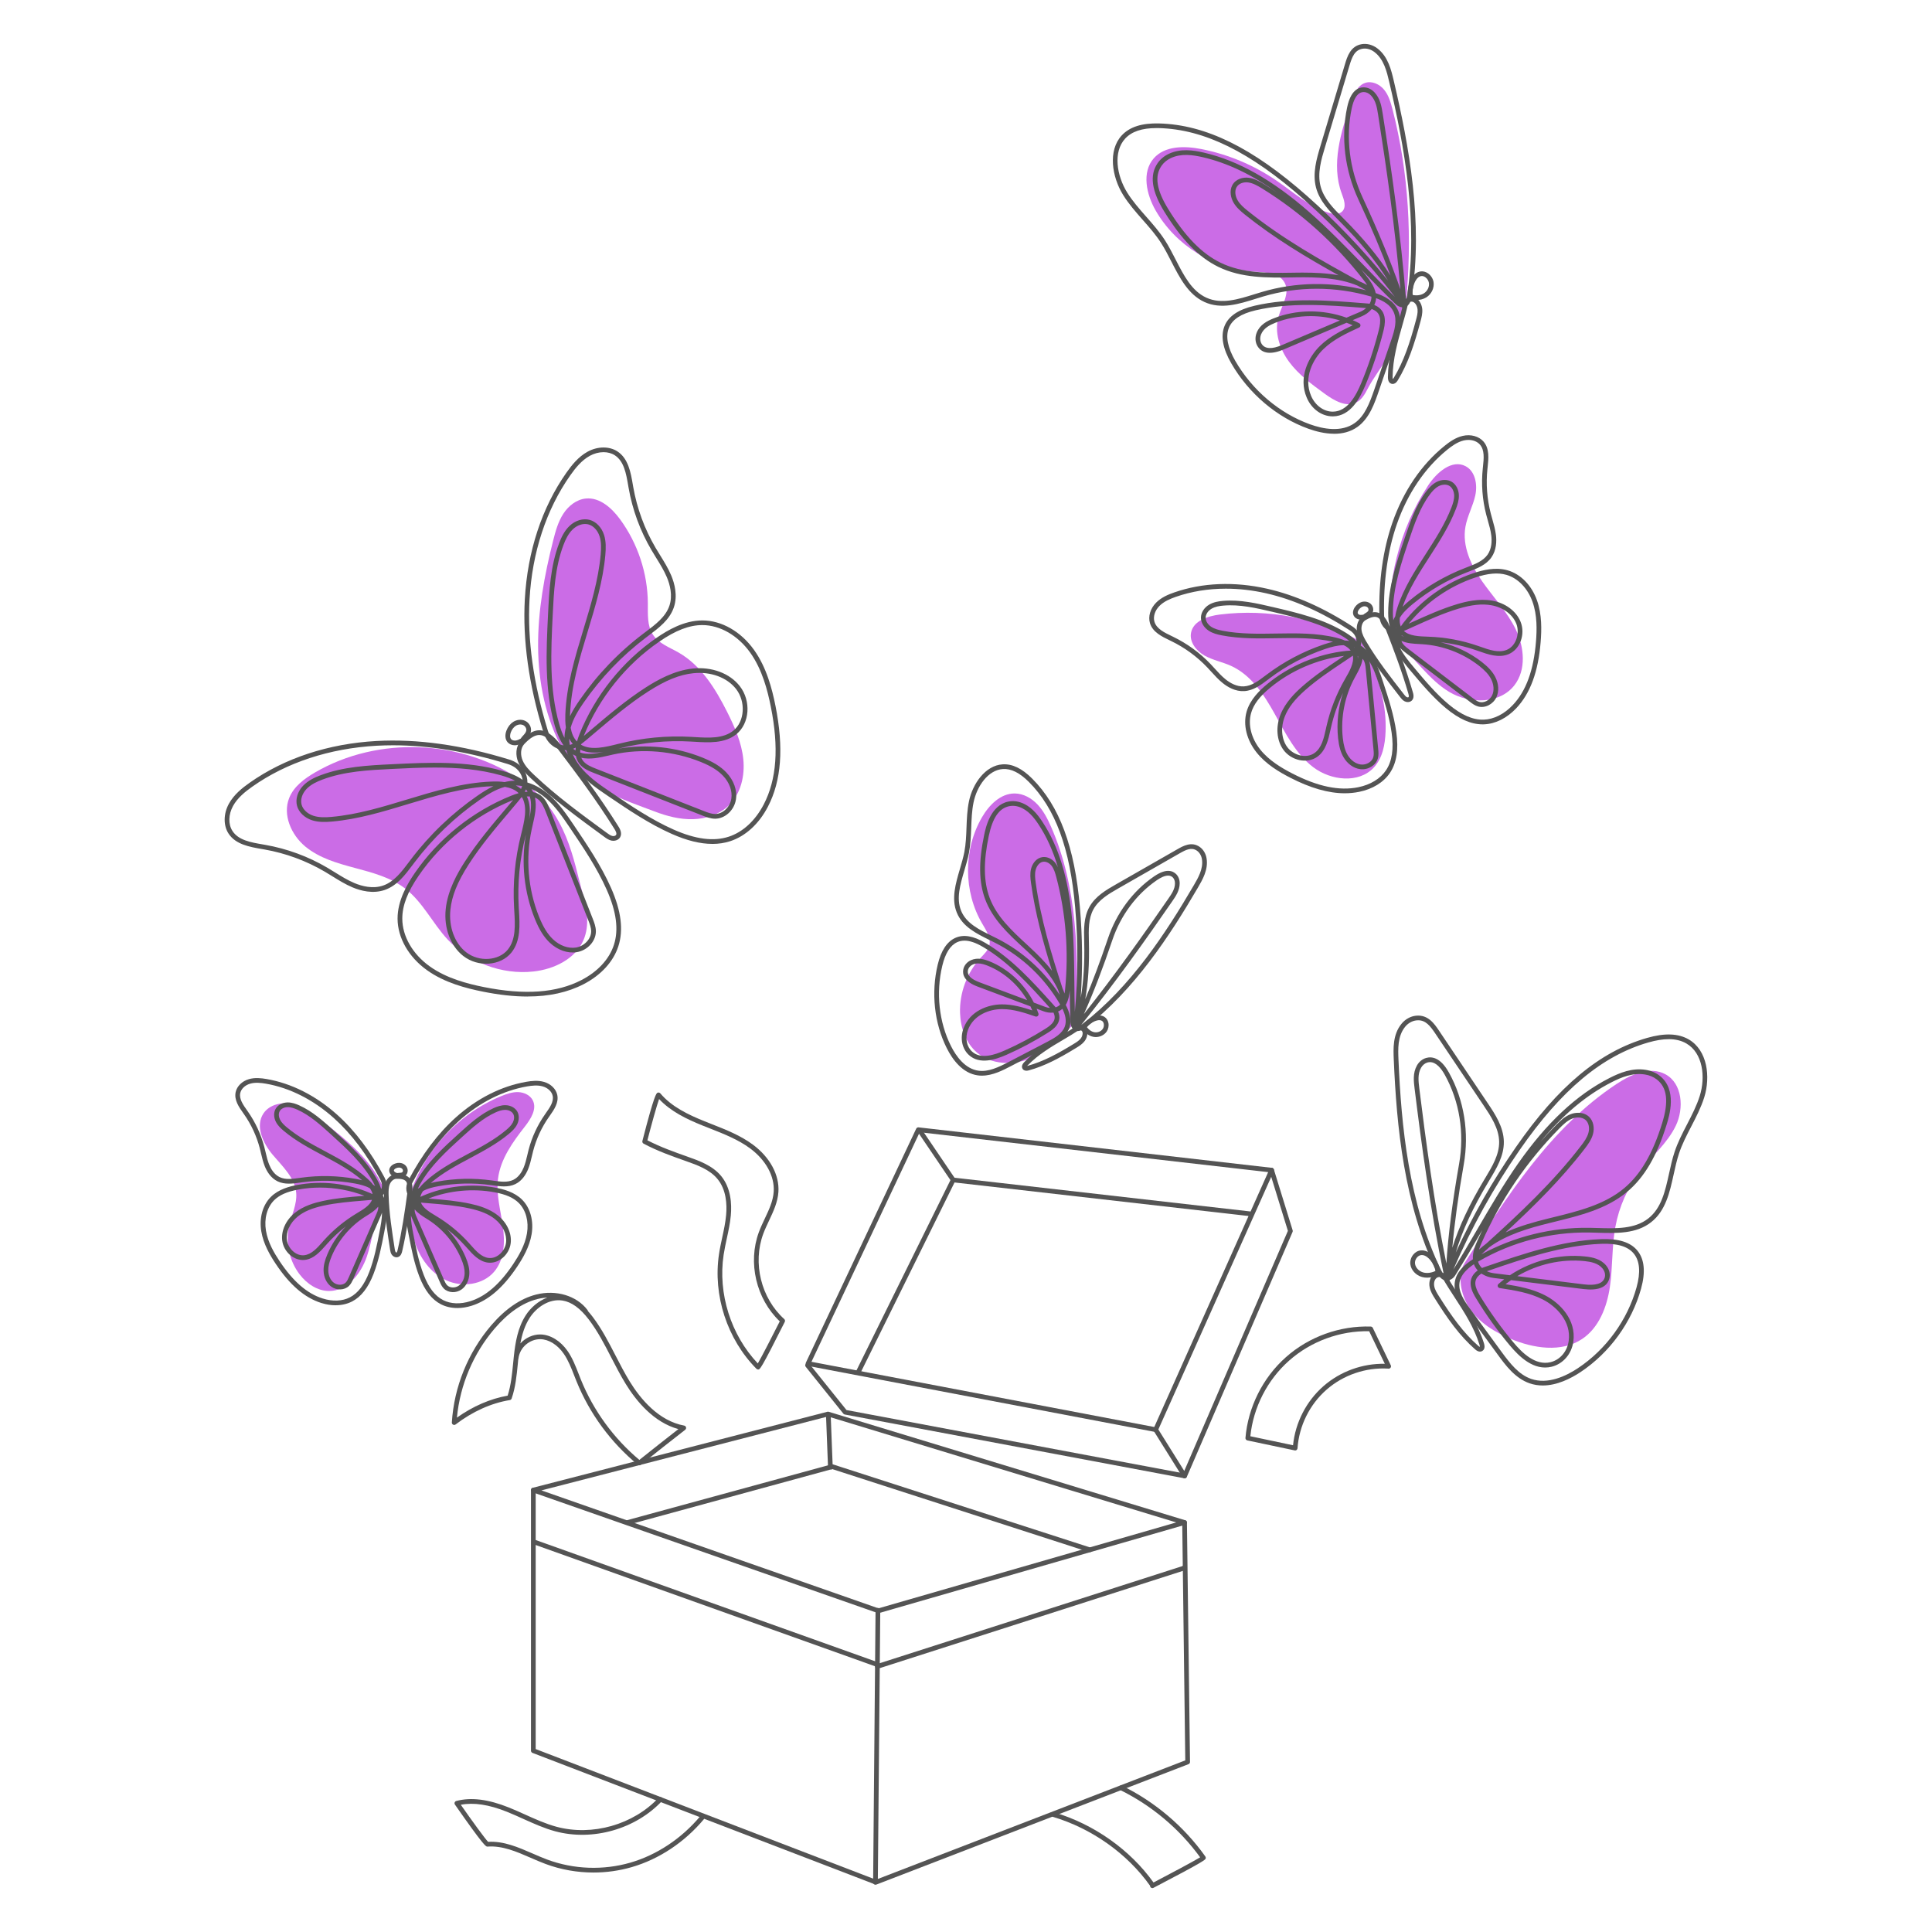 <svg xmlns="http://www.w3.org/2000/svg" xmlns:xlink="http://www.w3.org/1999/xlink" width="500" zoomAndPan="magnify" viewBox="0 0 375 375" height="500" preserveAspectRatio="xMidYMid meet" version="1.0"><path fill="#cb6ce6" d="M 109.301 145.617 C 105.906 139.527 104.492 132.473 104.445 125.504 C 104.398 118.535 105.668 111.621 107.383 104.863 C 107.832 103.082 108.332 101.281 109.328 99.738 C 110.324 98.195 111.906 96.93 113.734 96.762 C 116.441 96.512 118.773 98.633 120.375 100.824 C 123.801 105.508 125.707 111.277 125.746 117.078 C 125.762 119.176 125.582 121.445 126.738 123.199 C 127.867 124.914 129.957 125.648 131.738 126.672 C 136.113 129.188 138.898 133.727 141.164 138.234 C 142.613 141.121 143.945 144.141 144.273 147.355 C 144.605 150.57 143.801 154.039 141.488 156.297 C 139.66 158.082 137.066 158.938 134.516 159.004 C 131.965 159.074 129.441 158.414 127.059 157.504 C 121.039 155.203 113.43 153.039 109.297 145.617 Z M 109.301 145.617 " fill-opacity="1" fill-rule="nonzero"/><path fill="#cb6ce6" d="M 101.383 151.633 C 89.777 143.484 73.391 142.793 61.137 149.938 C 59.074 151.137 57.031 152.656 56.141 154.867 C 54.816 158.156 56.523 162.039 59.25 164.305 C 61.977 166.566 65.508 167.566 68.934 168.48 C 72.355 169.395 75.891 170.332 78.691 172.5 C 82.066 175.113 83.953 179.18 86.848 182.316 C 91.023 186.84 97.395 189.23 103.516 188.57 C 107.531 188.137 111.707 186.133 113.277 182.414 C 114.441 179.656 113.973 176.492 113.152 173.613 C 111.219 166.812 110.199 157.816 101.387 151.633 Z M 101.383 151.633 " fill-opacity="1" fill-rule="nonzero"/><path fill="#cb6ce6" d="M 284.266 245.176 C 292.438 232.215 300.992 218.855 313.773 210.398 C 316.602 208.527 320.266 206.902 323.25 208.512 C 326.562 210.293 326.902 215.133 325.266 218.516 C 323.629 221.902 320.633 224.402 318.336 227.379 C 315.918 230.508 314.262 234.219 313.547 238.105 C 312.836 241.961 313.043 245.934 312.473 249.816 C 311.902 253.695 310.355 257.711 307.094 259.891 C 303.062 262.586 297.613 261.727 293.148 259.836 C 290.102 258.547 287.145 256.742 285.289 254 C 283.438 251.262 282.863 247.402 284.266 245.176 Z M 284.266 245.176 " fill-opacity="1" fill-rule="nonzero"/><path fill="#cb6ce6" d="M 208.883 198.129 C 209.355 185.359 209.16 172.137 203.996 160.445 C 203.32 158.906 202.539 157.375 201.383 156.152 C 200.227 154.926 198.645 154.023 196.957 154.012 C 194.207 153.992 191.977 156.258 190.598 158.637 C 186.969 164.875 186.992 173.074 190.656 179.289 C 191.449 180.633 192.434 182.125 192 183.621 C 191.738 184.527 191.004 185.199 190.363 185.891 C 187.695 188.762 186.219 192.711 186.344 196.629 C 186.438 199.512 187.469 202.488 189.676 204.344 C 192.434 206.66 196.547 206.797 199.906 205.492 C 203.262 204.188 205.988 201.656 208.883 198.129 Z M 208.883 198.129 " fill-opacity="1" fill-rule="nonzero"/><path fill="#cb6ce6" d="M 269.871 123.305 C 268.984 113.152 271.613 102.723 277.215 94.203 C 278.859 91.703 281.824 89.094 284.473 90.488 C 286.359 91.488 286.809 94.059 286.355 96.148 C 285.906 98.234 284.805 100.152 284.438 102.254 C 283.781 106 285.523 109.754 287.707 112.867 C 289.891 115.977 292.574 118.777 294.223 122.199 C 295.871 125.625 296.277 130.02 293.941 133.016 C 291.098 136.668 285.289 136.68 281.312 134.309 C 277.34 131.938 274.77 127.844 269.871 123.305 Z M 269.871 123.305 " fill-opacity="1" fill-rule="nonzero"/><path fill="#cb6ce6" d="M 264.262 124.574 C 255.953 119.988 246.18 118.105 236.762 119.281 C 234.418 119.574 231.621 120.496 231.18 122.816 C 230.832 124.621 232.207 126.352 233.809 127.25 C 235.41 128.145 237.266 128.484 238.938 129.242 C 242.844 131.016 245.355 134.844 247.438 138.594 C 249.52 142.344 251.504 146.34 254.922 148.93 C 258.34 151.516 263.723 152.121 266.648 148.988 C 268.363 147.145 268.855 144.48 268.941 141.965 C 269.113 136.988 267.973 131.973 264.262 124.578 Z M 264.262 124.574 " fill-opacity="1" fill-rule="nonzero"/><path fill="#cb6ce6" d="M 272.859 59.074 C 274.133 46.418 273.469 33.516 270.281 21.203 C 269.934 19.863 269.535 18.488 268.656 17.418 C 267.781 16.344 266.297 15.648 264.984 16.09 C 263.477 16.594 262.777 18.285 262.262 19.789 C 260.285 25.551 258.305 31.879 260.434 37.582 C 260.859 38.73 261.395 40.176 260.523 41.039 C 259.859 41.703 258.758 41.562 257.859 41.281 C 254.066 40.086 251.035 37.289 247.75 35.043 C 243.355 32.035 238.344 29.938 233.113 28.922 C 229.906 28.297 226.09 28.277 223.938 30.738 C 221.578 33.445 222.508 37.695 224.285 40.812 C 228.176 47.633 235.645 52.27 243.48 52.738 C 245.672 52.867 248.344 52.953 249.363 54.898 C 250.426 56.922 248.809 59.238 248.172 61.434 C 247.301 64.426 248.359 67.719 250.211 70.227 C 252.062 72.734 254.625 74.609 257.148 76.441 C 258.977 77.77 261.363 79.152 263.348 78.066 C 264.34 77.52 264.938 76.48 265.453 75.477 C 267.66 71.191 272.02 67.371 272.859 59.074 Z M 272.859 59.074 " fill-opacity="1" fill-rule="nonzero"/><path fill="#cb6ce6" d="M 79.324 232.656 C 81.941 223.773 88.762 216.23 97.336 212.738 C 98.379 212.312 99.477 211.938 100.605 211.98 C 101.73 212.023 102.898 212.566 103.41 213.57 C 104.27 215.25 103.027 217.191 101.863 218.68 C 99.504 221.695 97.152 224.961 96.668 228.762 C 96.281 231.836 97.16 234.91 97.598 237.98 C 98.035 241.047 97.926 244.477 95.918 246.836 C 93.73 249.414 89.691 249.926 86.621 248.508 C 83.551 247.09 81.426 244.082 80.426 240.852 C 79.426 237.621 78.898 234.105 79.324 232.656 Z M 79.324 232.656 " fill-opacity="1" fill-rule="nonzero"/><path fill="#cb6ce6" d="M 74.551 230.871 C 72.258 225.273 67.297 221.289 62.523 217.57 C 60.82 216.242 59.051 214.883 56.953 214.344 C 54.859 213.809 52.34 214.32 51.137 216.117 C 49.504 218.57 51.027 221.887 52.926 224.137 C 54.824 226.391 57.23 228.582 57.492 231.516 C 57.691 233.762 56.555 235.891 56.082 238.094 C 55.398 241.285 56.176 244.762 58.156 247.355 C 59.535 249.164 61.617 250.59 63.891 250.582 C 67.406 250.574 70.051 247.254 71.195 243.926 C 72.344 240.602 72.574 236.957 74.555 230.867 Z M 74.551 230.871 " fill-opacity="1" fill-rule="nonzero"/><path fill="#545454" d="M 170.496 313.109 C 170.445 313.109 170.395 313.102 170.344 313.086 L 103.371 289.652 C 103.18 289.586 103.059 289.406 103.062 289.203 C 103.074 289.004 103.211 288.832 103.406 288.781 L 160.602 274.02 C 160.684 274 160.77 274 160.848 274.027 L 230.055 295.082 C 230.25 295.137 230.379 295.316 230.379 295.52 C 230.379 295.723 230.242 295.898 230.051 295.957 L 170.621 313.094 C 170.582 313.105 170.539 313.113 170.496 313.113 Z M 105.09 289.285 L 170.508 312.176 L 228.312 295.504 L 160.707 274.934 Z M 105.09 289.285 " fill-opacity="1" fill-rule="nonzero"/><path fill="#545454" d="M 169.93 365.828 C 169.836 365.828 169.746 365.801 169.668 365.746 C 169.543 365.66 169.473 365.52 169.473 365.367 L 169.945 312.555 C 169.949 312.305 170.152 312.102 170.402 312.102 L 170.406 312.102 C 170.656 312.105 170.859 312.312 170.859 312.562 L 170.391 364.703 L 230.062 341.688 L 229.469 295.52 C 229.465 295.266 229.668 295.059 229.918 295.059 C 230.184 295.059 230.379 295.258 230.383 295.508 L 230.98 341.992 C 230.984 342.184 230.867 342.355 230.688 342.422 L 170.094 365.797 C 170.043 365.816 169.984 365.828 169.93 365.828 Z M 169.93 365.828 " fill-opacity="1" fill-rule="nonzero"/><path fill="#545454" d="M 169.773 365.699 C 169.719 365.699 169.66 365.691 169.609 365.668 L 103.355 340.234 C 103.184 340.168 103.062 339.996 103.062 339.809 L 103.062 289.223 C 103.062 288.969 103.27 288.766 103.52 288.766 C 103.773 288.766 103.977 288.969 103.977 289.223 L 103.977 339.492 L 169.934 364.816 C 170.172 364.906 170.289 365.172 170.199 365.406 C 170.129 365.586 169.957 365.699 169.773 365.699 Z M 169.773 365.699 " fill-opacity="1" fill-rule="nonzero"/><path fill="#545454" d="M 211.527 301.277 C 211.48 301.277 211.434 301.27 211.387 301.254 L 161.027 284.984 C 160.844 284.93 160.719 284.762 160.711 284.57 L 160.328 274.672 C 160.32 274.418 160.516 274.207 160.766 274.199 C 161.012 274.191 161.23 274.387 161.238 274.637 L 161.609 284.215 L 211.664 300.383 C 211.906 300.461 212.039 300.719 211.961 300.957 C 211.898 301.152 211.719 301.277 211.523 301.277 Z M 211.527 301.277 " fill-opacity="1" fill-rule="nonzero"/><path fill="#545454" d="M 121.809 295.973 C 121.609 295.973 121.426 295.836 121.371 295.633 C 121.301 295.391 121.449 295.141 121.691 295.074 L 161.18 284.293 C 161.348 284.246 161.531 284.305 161.645 284.438 C 161.758 284.574 161.785 284.762 161.711 284.926 L 161.684 284.988 C 161.59 285.191 161.371 285.293 161.164 285.246 L 121.93 295.957 C 121.891 295.969 121.852 295.973 121.809 295.973 Z M 121.809 295.973 " fill-opacity="1" fill-rule="nonzero"/><path fill="#545454" d="M 115.203 363.457 C 112.039 363.457 108.875 362.902 105.902 361.797 C 104.922 361.434 103.941 361.004 102.988 360.59 C 100.297 359.418 97.512 358.203 94.641 358.422 C 94.609 358.426 94.582 358.422 94.551 358.422 C 94.312 358.391 93.922 358.34 88.305 350.273 C 88.219 350.148 88.199 349.992 88.25 349.855 C 88.301 349.715 88.418 349.609 88.562 349.57 C 91.406 348.816 94.723 349.219 98.707 350.809 C 99.801 351.242 100.891 351.734 101.941 352.211 C 103.902 353.094 105.93 354.008 108.02 354.574 C 114.957 356.441 122.922 354.18 127.84 348.941 C 128.012 348.758 128.301 348.746 128.484 348.922 C 128.668 349.094 128.676 349.383 128.504 349.566 C 123.363 355.043 115.035 357.41 107.781 355.457 C 105.621 354.875 103.559 353.941 101.566 353.043 C 100.523 352.57 99.445 352.086 98.371 351.656 C 94.879 350.262 91.949 349.82 89.441 350.305 C 91.695 353.527 94.148 356.906 94.742 357.5 C 97.773 357.32 100.609 358.559 103.355 359.754 C 104.293 360.164 105.262 360.586 106.219 360.941 C 111.363 362.852 117.102 363.059 122.371 361.531 C 127.492 360.047 132.305 356.848 135.918 352.523 C 136.082 352.332 136.371 352.305 136.562 352.465 C 136.758 352.629 136.781 352.914 136.621 353.109 C 132.891 357.57 127.922 360.871 122.625 362.406 C 120.215 363.105 117.707 363.457 115.203 363.457 Z M 115.203 363.457 " fill-opacity="1" fill-rule="nonzero"/><path fill="#545454" d="M 223.68 366.477 C 223.605 366.477 223.535 366.457 223.465 366.422 C 223.336 366.355 223.242 366.223 223.227 366.074 L 223.215 366.004 C 218.781 359.766 211.918 354.906 204.375 352.652 C 204.137 352.582 203.996 352.328 204.07 352.086 C 204.145 351.844 204.395 351.707 204.637 351.781 C 212.34 354.078 219.344 359.031 223.898 365.391 C 227.082 363.727 231.695 361.273 232.949 360.504 C 228.91 354.957 223.535 350.438 217.375 347.418 C 217.148 347.309 217.055 347.035 217.164 346.809 C 217.277 346.582 217.551 346.488 217.777 346.598 C 224.207 349.754 229.805 354.504 233.957 360.34 C 234.031 360.445 234.059 360.582 234.031 360.711 C 233.969 360.961 233.91 361.203 223.891 366.426 C 223.824 366.461 223.754 366.48 223.68 366.48 Z M 233.25 360.301 Z M 233.25 360.301 " fill-opacity="1" fill-rule="nonzero"/><path fill="#545454" d="M 224.312 277.953 C 224.285 277.953 224.258 277.953 224.23 277.945 L 156.758 265.113 C 156.617 265.086 156.5 264.996 156.438 264.871 C 156.371 264.746 156.367 264.598 156.43 264.469 L 177.832 219.082 C 177.914 218.902 178.102 218.797 178.297 218.82 L 246.875 226.676 C 247.023 226.691 247.148 226.777 247.223 226.902 C 247.293 227.027 247.301 227.18 247.242 227.312 L 224.734 277.684 C 224.66 277.852 224.492 277.953 224.316 277.953 Z M 157.504 264.324 L 224.043 276.98 L 246.152 227.508 L 178.516 219.766 Z M 157.504 264.324 " fill-opacity="1" fill-rule="nonzero"/><path fill="#545454" d="M 229.938 286.945 C 229.785 286.945 229.637 286.863 229.551 286.73 L 223.879 277.652 C 223.742 277.438 223.809 277.16 224.023 277.023 C 224.234 276.891 224.516 276.957 224.652 277.168 L 229.863 285.508 L 249.98 238.91 L 246.387 227.262 C 246.312 227.02 246.445 226.766 246.688 226.691 C 246.926 226.617 247.184 226.75 247.258 226.992 L 250.902 238.801 C 250.938 238.902 250.93 239.016 250.887 239.117 L 230.359 286.668 C 230.289 286.824 230.141 286.93 229.973 286.941 C 229.961 286.941 229.949 286.941 229.938 286.941 Z M 229.938 286.945 " fill-opacity="1" fill-rule="nonzero"/><path fill="#545454" d="M 229.922 286.93 C 229.895 286.93 229.867 286.93 229.836 286.922 L 163.969 274.555 C 163.859 274.535 163.766 274.477 163.695 274.391 L 156.391 265.293 C 156.234 265.098 156.266 264.812 156.461 264.652 C 156.66 264.496 156.945 264.527 157.105 264.723 L 164.305 273.691 L 230.008 286.023 C 230.258 286.07 230.418 286.309 230.371 286.559 C 230.332 286.777 230.137 286.93 229.926 286.93 Z M 229.922 286.93 " fill-opacity="1" fill-rule="nonzero"/><path fill="#545454" d="M 166.551 266.859 C 166.484 266.859 166.414 266.844 166.348 266.812 C 166.121 266.699 166.031 266.426 166.141 266.199 L 184.598 228.824 C 184.68 228.652 184.867 228.551 185.055 228.57 L 242.641 235.137 C 242.793 235.156 242.926 235.25 242.996 235.383 L 243.074 235.539 C 243.188 235.762 243.098 236.039 242.875 236.152 C 242.672 236.254 242.43 236.195 242.301 236.02 L 185.273 229.516 L 166.957 266.605 C 166.879 266.766 166.719 266.859 166.551 266.859 Z M 166.551 266.859 " fill-opacity="1" fill-rule="nonzero"/><path fill="#545454" d="M 185.004 229.48 C 184.859 229.48 184.715 229.406 184.625 229.277 L 178.211 219.805 C 178.07 219.598 178.125 219.312 178.332 219.172 C 178.539 219.031 178.824 219.086 178.965 219.293 L 185.383 228.766 C 185.523 228.973 185.469 229.258 185.262 229.398 C 185.184 229.453 185.094 229.477 185.004 229.477 Z M 185.004 229.48 " fill-opacity="1" fill-rule="nonzero"/><path fill="#545454" d="M 170.305 323.906 C 170.109 323.906 169.93 323.785 169.867 323.59 C 169.789 323.352 169.926 323.094 170.164 323.016 L 229.504 303.98 L 229.621 303.898 C 229.754 303.805 229.93 303.789 230.074 303.859 C 230.223 303.93 230.32 304.074 230.332 304.234 L 230.344 304.367 C 230.367 304.617 230.18 304.836 229.93 304.859 C 229.879 304.863 229.832 304.859 229.781 304.848 L 170.441 323.887 C 170.395 323.902 170.348 323.91 170.305 323.91 Z M 170.305 323.906 " fill-opacity="1" fill-rule="nonzero"/><path fill="#545454" d="M 170.352 323.57 C 170.301 323.57 170.25 323.562 170.199 323.547 L 103.668 299.777 C 103.434 299.691 103.309 299.43 103.391 299.191 C 103.477 298.957 103.738 298.832 103.977 298.914 L 170.504 322.684 C 170.742 322.77 170.863 323.031 170.781 323.27 C 170.715 323.453 170.539 323.57 170.352 323.57 Z M 170.352 323.57 " fill-opacity="1" fill-rule="nonzero"/><path fill="#545454" d="M 251.391 281.535 C 251.359 281.535 251.328 281.531 251.297 281.523 L 242.102 279.582 C 241.879 279.535 241.723 279.328 241.742 279.098 C 242.246 273.125 245.105 267.414 249.586 263.434 C 254.066 259.449 260.074 257.285 266.062 257.484 C 266.234 257.488 266.387 257.59 266.461 257.742 C 267.766 260.473 269.734 264.578 269.926 264.949 C 269.945 264.984 269.965 265.023 269.977 265.062 C 270.047 265.293 269.93 265.539 269.707 265.625 C 269.59 265.668 269.492 265.672 269.41 265.645 C 265.086 265.395 260.746 266.879 257.488 269.73 C 254.199 272.605 252.148 276.754 251.848 281.109 C 251.84 281.238 251.773 281.363 251.668 281.441 C 251.59 281.5 251.492 281.535 251.395 281.535 Z M 242.691 278.773 L 250.98 280.523 C 251.418 276.121 253.551 271.965 256.887 269.043 C 260.156 266.184 264.461 264.629 268.793 264.711 C 268.727 264.578 268.656 264.43 268.578 264.27 C 268.25 263.586 267.812 262.68 267.375 261.77 C 266.699 260.359 266.023 258.949 265.758 258.391 C 260.09 258.273 254.43 260.348 250.191 264.117 C 245.984 267.855 243.266 273.18 242.691 278.773 Z M 242.691 278.773 " fill-opacity="1" fill-rule="nonzero"/><path fill="#545454" d="M 147.156 265.82 C 147.031 265.82 146.914 265.766 146.824 265.68 C 141.137 259.938 138.352 251.41 139.559 243.418 C 139.719 242.336 139.953 241.254 140.18 240.207 C 140.492 238.773 140.812 237.293 140.941 235.824 C 141.129 233.785 140.984 230.914 139.25 228.824 C 137.734 226.992 135.324 226.141 133.195 225.387 C 130.453 224.418 127.621 223.418 124.918 221.98 C 124.73 221.879 124.637 221.668 124.688 221.461 C 127.02 212.375 127.402 212.203 127.629 212.098 C 127.816 212.016 128.035 212.066 128.168 212.219 C 130.352 214.816 133.559 216.348 136.695 217.613 C 137.191 217.812 137.691 218.012 138.188 218.207 C 140.918 219.281 143.742 220.395 146.145 222.18 C 149.453 224.633 151.301 228.062 151.09 231.352 C 150.957 233.352 150.098 235.172 149.266 236.93 C 148.875 237.766 148.465 238.625 148.148 239.484 C 146.051 245.168 147.727 251.977 152.223 256.035 C 152.375 256.172 152.414 256.398 152.324 256.578 C 147.672 265.82 147.512 265.82 147.156 265.82 Z M 125.664 221.336 C 128.215 222.656 130.898 223.605 133.5 224.527 C 135.629 225.277 138.277 226.215 139.953 228.238 C 141.887 230.566 142.051 233.695 141.852 235.906 C 141.715 237.43 141.387 238.938 141.07 240.398 C 140.848 241.43 140.617 242.496 140.457 243.551 C 139.32 251.082 141.859 259.113 147.094 264.645 C 147.848 263.344 149.941 259.27 151.352 256.473 C 146.781 252.145 145.109 245.082 147.293 239.164 C 147.625 238.27 148.039 237.391 148.441 236.539 C 149.273 234.777 150.059 233.117 150.176 231.285 C 150.367 228.309 148.66 225.176 145.602 222.906 C 143.293 221.195 140.527 220.105 137.852 219.051 C 137.352 218.855 136.848 218.656 136.348 218.457 C 133.312 217.23 130.211 215.758 127.93 213.324 C 127.461 214.633 126.496 218.105 125.66 221.336 Z M 125.664 221.336 " fill-opacity="1" fill-rule="nonzero"/><path fill="#545454" d="M 124.098 284.414 C 123.992 284.414 123.891 284.379 123.805 284.312 C 118.57 280 114.453 274.402 111.902 268.121 C 111.75 267.746 111.602 267.367 111.453 266.988 C 110.891 265.543 110.309 264.047 109.434 262.777 C 108.227 261.023 106.527 259.961 104.887 259.934 C 104.867 259.934 104.844 259.934 104.824 259.934 C 102.957 259.934 100.887 261.359 100.613 263.789 C 100.609 263.828 100.602 263.867 100.586 263.898 C 100.559 264.172 100.535 264.445 100.508 264.719 C 100.289 266.957 100.062 269.277 99.309 271.453 C 99.254 271.613 99.117 271.727 98.953 271.754 C 95.344 272.344 91.711 273.98 88.438 276.484 C 88.293 276.594 88.102 276.609 87.941 276.523 C 87.785 276.441 87.691 276.273 87.703 276.094 C 88.129 269.211 90.832 262.531 95.312 257.285 C 98.059 254.074 101 252.051 104.059 251.273 C 107.93 250.285 111.938 251.492 114.031 254.273 C 114.078 254.336 114.109 254.41 114.117 254.484 C 114.418 254.82 114.719 255.184 115.02 255.578 C 116.805 257.926 118.172 260.578 119.492 263.145 C 120.348 264.797 121.227 266.512 122.211 268.117 C 124.305 271.531 127.84 275.793 132.797 276.707 C 132.977 276.742 133.117 276.871 133.16 277.047 C 133.203 277.223 133.141 277.406 132.996 277.516 L 132.953 277.555 C 130.078 279.801 127.109 282.121 124.383 284.316 C 124.301 284.387 124.199 284.418 124.098 284.418 Z M 104.824 259.016 C 104.852 259.016 104.879 259.016 104.906 259.016 C 106.836 259.051 108.809 260.262 110.184 262.254 C 111.121 263.613 111.723 265.16 112.305 266.656 C 112.449 267.031 112.594 267.406 112.746 267.777 C 115.195 273.805 119.117 279.188 124.098 283.367 C 126.523 281.418 129.129 279.379 131.676 277.387 C 126.895 276.086 123.488 271.945 121.434 268.59 C 120.434 266.957 119.543 265.23 118.68 263.559 C 117.379 261.027 116.027 258.414 114.293 256.129 C 112.613 253.922 110.941 252.711 109.18 252.434 C 106.535 252.02 104.078 253.82 102.812 255.789 C 101.848 257.285 101.328 259.004 101.004 260.762 C 102.016 259.637 103.465 259.016 104.824 259.016 Z M 106.227 251.863 C 105.578 251.895 104.926 251.988 104.281 252.152 C 101.41 252.887 98.625 254.812 96.004 257.875 C 91.863 262.719 89.289 268.82 88.688 275.16 C 91.785 272.957 95.16 271.492 98.531 270.895 C 99.184 268.891 99.395 266.723 99.598 264.625 C 99.645 264.164 99.688 263.699 99.738 263.242 C 100.031 260.523 100.508 257.684 102.047 255.297 C 102.965 253.863 104.461 252.512 106.227 251.863 Z M 106.227 251.863 " fill-opacity="1" fill-rule="nonzero"/><path fill="#545454" d="M 299.449 268.922 C 298.598 268.922 297.738 268.793 296.891 268.5 C 294.062 267.52 292.18 264.945 290.668 262.871 L 284.566 254.523 C 283.285 252.77 282.059 250.875 282.391 248.777 C 282.711 246.773 284.391 245.375 285.887 244.426 C 285.785 243.031 286.398 241.641 286.746 240.855 C 287.055 240.156 287.371 239.461 287.703 238.77 C 287.641 238.875 287.578 238.98 287.516 239.086 C 285.887 241.887 284.199 244.785 282.441 247.574 C 282.176 247.992 281.797 248.301 281.371 248.449 C 281.371 248.449 281.371 248.453 281.371 248.457 C 281.34 248.676 281.156 248.84 280.938 248.848 C 280.73 248.852 280.539 248.715 280.484 248.516 C 279.562 248.32 279.066 247.289 278.875 246.895 C 272.508 233.711 271.086 218.656 270.531 205.668 C 270.438 203.516 270.324 200.836 272.012 198.742 C 272.734 197.84 273.766 197.258 274.84 197.148 C 277.195 196.902 278.418 198.723 279.309 200.047 L 288.762 214.121 C 290.141 216.172 291.855 218.727 291.895 221.605 C 291.934 224.363 290.48 226.777 289.07 229.113 L 288.902 229.398 C 285.902 234.383 283.828 238.855 282.562 243.117 C 285.84 235.988 289.75 229.133 294.215 222.688 C 302.426 210.836 310.523 204.094 319.691 201.461 C 323.098 200.484 325.734 200.574 327.766 201.742 C 331.41 203.844 332.043 208.992 330.793 212.996 C 330.168 214.98 329.203 216.844 328.27 218.645 C 327.391 220.344 326.48 222.098 325.883 223.926 C 325.461 225.203 325.156 226.594 324.859 227.941 C 324.098 231.418 323.309 235.016 320.48 237.23 C 317.59 239.5 313.773 239.383 310.086 239.273 C 309.559 239.254 309.031 239.238 308.512 239.23 C 300.98 239.109 293.555 241.035 287.035 244.801 C 286.984 244.828 286.938 244.855 286.891 244.883 C 287.012 245.332 287.254 245.75 287.656 246.121 C 287.785 246.062 287.922 246.012 288.066 245.961 L 288.66 245.758 C 295.773 243.328 303.129 240.812 310.738 240.516 C 314.16 240.383 316.477 241.109 317.816 242.742 C 319.184 244.406 319.426 246.891 318.535 250.113 C 316.723 256.656 312.441 262.562 306.781 266.32 C 304.848 267.602 302.191 268.922 299.449 268.922 Z M 286.086 245.387 C 284.836 246.223 283.539 247.383 283.297 248.922 C 283.016 250.676 284.137 252.383 285.309 253.988 L 291.406 262.336 C 293.172 264.75 294.824 266.816 297.191 267.641 C 300.426 268.762 303.918 267.125 306.277 265.559 C 311.754 261.922 315.902 256.203 317.656 249.867 C 318.465 246.945 318.281 244.742 317.113 243.32 C 315.969 241.922 313.895 241.305 310.777 241.426 C 303.301 241.719 296.008 244.211 288.961 246.621 L 288.598 246.746 C 289.031 246.949 289.516 247.082 290.055 247.148 L 293.07 247.523 C 297.316 244.699 302.59 243.348 307.652 243.875 C 309.082 244.02 310.684 244.344 311.75 245.629 C 312.406 246.422 312.625 247.426 312.328 248.316 C 311.801 249.914 310.105 250.547 307.297 250.199 L 293.301 248.469 C 292.934 248.723 292.574 248.988 292.223 249.262 C 294.816 249.672 297.449 250.176 299.852 251.398 C 302.785 252.898 305.996 256.16 305.379 260.43 C 305.035 262.828 303.391 264.73 301.188 265.277 C 297.719 266.137 294.875 263.32 293.039 261.129 C 290.648 258.277 288.457 255.223 286.527 252.047 C 285.871 250.965 284.332 248.438 286.781 246.617 C 286.797 246.605 286.812 246.594 286.828 246.582 C 286.473 246.207 286.238 245.801 286.09 245.387 Z M 287.551 247.195 C 287.473 247.246 287.395 247.297 287.324 247.352 C 285.844 248.449 286.246 249.832 287.305 251.574 C 289.215 254.711 291.379 257.73 293.738 260.543 C 295.418 262.547 297.996 265.125 300.969 264.395 C 302.809 263.938 304.184 262.332 304.477 260.305 C 305.023 256.512 302.102 253.574 299.434 252.215 C 296.855 250.898 293.922 250.449 291.086 250.012 C 290.91 249.984 290.766 249.859 290.715 249.688 C 290.664 249.52 290.719 249.332 290.852 249.219 C 291.215 248.902 291.586 248.598 291.969 248.305 L 289.941 248.055 C 289.105 247.953 288.359 247.703 287.727 247.312 C 287.668 247.273 287.609 247.234 287.551 247.199 Z M 294.504 247.699 L 307.406 249.293 C 309.727 249.578 311.09 249.152 311.461 248.027 C 311.656 247.441 311.5 246.758 311.047 246.207 C 310.191 245.176 308.801 244.906 307.555 244.777 C 303.062 244.316 298.398 245.387 294.5 247.699 Z M 275.266 198.039 C 275.16 198.039 275.047 198.043 274.934 198.055 C 274.102 198.145 273.293 198.602 272.723 199.316 C 271.25 201.141 271.359 203.629 271.441 205.629 C 271.992 218.523 273.402 233.465 279.699 246.5 C 279.891 246.902 280.07 247.172 280.234 247.344 C 277.598 234.672 275.895 222.043 274.574 211.305 C 274.398 209.891 274.203 208.285 275.023 206.816 C 275.43 206.09 276.059 205.57 276.789 205.355 C 277.914 205.027 279.59 205.242 281.199 208.125 L 281.262 208.23 C 284.188 213.52 285.203 219.84 284.113 226.027 C 283.062 231.996 282.328 237.336 281.891 242.191 C 283.195 238.055 285.238 233.719 288.121 228.922 L 288.293 228.641 C 289.633 226.414 291.02 224.113 290.984 221.613 C 290.949 219.008 289.32 216.578 288.008 214.625 L 278.555 200.551 C 277.598 199.133 276.738 198.035 275.266 198.035 Z M 323.883 201.703 C 322.723 201.703 321.414 201.918 319.945 202.34 C 310.988 204.91 303.051 211.539 294.969 223.207 C 289.93 230.484 285.602 238.281 282.094 246.41 C 283.695 243.844 285.234 241.195 286.73 238.629 C 289.211 234.367 291.777 229.961 294.656 225.844 C 300.18 217.949 305.977 212.52 312.379 209.254 C 314.391 208.227 316.797 207.234 319.434 207.656 C 320.449 207.816 321.383 208.211 322.133 208.793 C 325.598 211.48 324.016 216.59 323.496 218.27 C 321.598 224.41 319.148 228.57 315.781 231.371 C 311.801 234.68 306.633 235.949 301.641 237.172 L 300.758 237.391 C 296.812 238.363 292.469 239.602 289.07 242.086 C 288.559 242.551 288.047 243.012 287.535 243.473 C 293.965 239.977 301.195 238.203 308.527 238.316 C 309.051 238.324 309.582 238.34 310.117 238.355 C 313.641 238.465 317.285 238.574 319.922 236.508 C 322.488 234.496 323.207 231.215 323.973 227.742 C 324.273 226.375 324.582 224.957 325.02 223.637 C 325.641 221.738 326.566 219.953 327.465 218.223 C 328.379 216.453 329.324 214.625 329.922 212.719 C 331.07 209.062 330.543 204.391 327.312 202.531 C 326.352 201.977 325.219 201.699 323.887 201.699 Z M 277.562 206.16 C 277.395 206.16 277.223 206.184 277.047 206.234 C 276.555 206.379 276.105 206.754 275.82 207.266 C 275.145 208.473 275.316 209.855 275.48 211.195 C 276.734 221.375 278.328 233.258 280.738 245.25 C 281.113 239.547 281.926 233.18 283.215 225.875 C 284.27 219.891 283.289 213.785 280.465 208.68 L 280.406 208.574 C 279.766 207.43 278.781 206.16 277.562 206.16 Z M 306.324 216.898 C 305.918 216.898 305.516 216.984 305.168 217.121 C 304.223 217.5 303.445 218.238 302.668 219.027 C 296.312 225.473 291.234 232.938 287.582 241.223 C 287.387 241.664 287.207 242.113 287.07 242.551 C 287.523 242.129 288.004 241.742 288.496 241.375 C 294.961 235.527 301.473 229.426 306.836 222.449 C 307.469 221.633 308.051 220.82 308.305 219.91 C 308.574 218.961 308.383 217.992 307.824 217.445 C 307.422 217.055 306.871 216.898 306.32 216.898 Z M 306.316 215.992 C 307.086 215.992 307.871 216.219 308.461 216.793 C 309.254 217.57 309.543 218.891 309.188 220.16 C 308.891 221.227 308.25 222.113 307.562 223.008 C 303.016 228.922 297.672 234.191 292.23 239.211 C 294.914 237.973 297.82 237.18 300.539 236.508 L 301.422 236.289 C 306.316 235.09 311.375 233.852 315.199 230.672 C 318.422 227.992 320.781 223.965 322.625 218.004 C 323.934 213.785 323.598 211.086 321.574 209.516 C 320.945 209.027 320.156 208.695 319.289 208.559 C 316.914 208.18 314.676 209.109 312.797 210.066 C 307.891 212.57 303.34 216.383 298.984 221.648 C 299.961 220.535 300.973 219.445 302.02 218.387 C 302.867 217.523 303.723 216.715 304.832 216.273 C 305.277 216.098 305.793 215.992 306.316 215.992 Z M 306.316 215.992 " fill-opacity="1" fill-rule="nonzero"/><path fill="#545454" d="M 287.266 262.348 C 287.012 262.348 286.695 262.238 286.32 261.91 C 283.324 259.273 281.027 256.055 278.5 252.031 C 278.125 251.441 277.664 250.703 277.496 249.867 C 277.297 248.883 277.578 247.93 278.223 247.379 C 278.633 247.027 279.207 246.879 279.762 246.977 C 280.246 247.066 280.637 247.328 280.859 247.727 C 281.512 248.879 282.277 250.055 283.09 251.301 C 284.891 254.07 286.934 257.203 288.043 260.758 C 288.332 261.691 287.957 262.078 287.703 262.227 C 287.586 262.297 287.441 262.348 287.262 262.348 Z M 279.43 247.863 C 279.203 247.863 278.973 247.938 278.816 248.074 C 278.426 248.402 278.262 249.039 278.391 249.688 C 278.523 250.359 278.922 250.988 279.273 251.547 C 281.758 255.5 284.012 258.66 286.922 261.223 C 287.086 261.363 287.184 261.41 287.234 261.426 C 287.242 261.367 287.238 261.238 287.172 261.027 C 286.105 257.594 284.184 254.648 282.328 251.801 C 281.508 250.543 280.734 249.352 280.066 248.172 C 279.949 247.965 279.727 247.898 279.602 247.875 C 279.543 247.867 279.488 247.863 279.43 247.863 Z M 279.43 247.863 " fill-opacity="1" fill-rule="nonzero"/><path fill="#545454" d="M 277.016 247.996 C 276.676 247.996 276.34 247.953 276.02 247.867 C 274.816 247.535 273.879 246.508 273.746 245.375 C 273.672 244.734 273.883 244.043 274.312 243.52 C 274.707 243.035 275.242 242.742 275.812 242.699 C 276.984 242.602 277.879 243.469 278.312 243.992 C 279.09 244.941 279.559 246.094 279.531 246.992 C 279.527 247.156 279.438 247.301 279.293 247.379 C 278.543 247.785 277.762 247.996 277.016 247.996 Z M 275.98 243.605 C 275.949 243.605 275.914 243.605 275.883 243.609 C 275.562 243.633 275.254 243.809 275.016 244.098 C 274.738 244.434 274.605 244.871 274.652 245.266 C 274.742 246.043 275.406 246.75 276.262 246.984 C 276.969 247.176 277.809 247.074 278.605 246.703 C 278.535 246.062 278.152 245.238 277.605 244.57 C 277.359 244.273 276.727 243.602 275.98 243.602 Z M 279.074 246.98 L 279.078 246.98 Z M 279.074 246.98 " fill-opacity="1" fill-rule="nonzero"/><path fill="#545454" d="M 258.949 84.191 C 257.172 84.191 255.402 83.738 253.949 83.215 C 247.836 81.016 242.387 76.395 239.004 70.547 C 237.34 67.668 236.895 65.223 237.68 63.281 C 238.457 61.363 240.363 60.074 243.508 59.344 C 250.469 57.723 257.789 58.301 264.867 58.863 L 265.457 58.91 C 265.59 58.922 265.719 58.934 265.844 58.953 C 266.098 58.5 266.203 58.043 266.191 57.582 C 266.137 57.566 266.086 57.551 266.035 57.535 C 259.148 55.543 251.934 55.551 245.176 57.551 C 244.707 57.691 244.238 57.836 243.766 57.984 C 240.453 59.023 237.031 60.09 233.801 58.625 C 230.656 57.195 228.98 53.93 227.363 50.773 C 226.734 49.551 226.086 48.281 225.363 47.156 C 224.336 45.547 223.043 44.082 221.793 42.668 C 220.469 41.164 219.102 39.609 218.008 37.859 C 215.809 34.32 215.012 29.207 217.742 26.27 C 219.27 24.629 221.637 23.871 224.996 23.961 C 233.988 24.195 243.109 28.668 253.695 38.031 C 259.352 43.035 264.629 48.555 269.43 54.484 C 267.164 50.801 264.152 47.105 260.223 43.16 L 259.996 42.93 C 258.102 41.035 256.145 39.074 255.441 36.414 C 254.711 33.637 255.574 30.75 256.27 28.43 L 261.047 12.5 C 261.496 10.992 262.117 8.922 264.34 8.566 C 265.348 8.402 266.445 8.707 267.348 9.395 C 269.43 10.988 270.039 13.594 270.531 15.688 C 273.504 28.336 276.242 43.199 274.016 57.496 C 273.949 57.926 273.777 59.035 273 59.469 C 273 59.676 272.855 59.859 272.652 59.91 C 272.438 59.965 272.211 59.852 272.125 59.648 C 272.125 59.645 272.121 59.645 272.121 59.641 C 271.695 59.602 271.27 59.398 270.918 59.059 C 268.637 56.867 266.391 54.555 264.219 52.312 C 264.582 52.758 264.941 53.211 265.297 53.668 C 265.82 54.336 266.746 55.523 267.023 56.895 C 268.629 57.43 270.523 58.359 271.344 60.207 C 272.203 62.137 271.605 64.262 270.918 66.273 L 267.641 75.848 C 266.828 78.223 265.816 81.18 263.516 82.84 C 262.133 83.84 260.539 84.199 258.949 84.199 Z M 253.906 59.195 C 250.461 59.195 247.039 59.457 243.715 60.23 C 240.883 60.891 239.188 62 238.531 63.621 C 237.855 65.293 238.277 67.469 239.793 70.09 C 243.074 75.754 248.344 80.227 254.262 82.355 C 256.801 83.27 260.379 83.969 262.98 82.09 C 264.891 80.715 265.828 78.309 266.777 75.543 L 270.051 65.973 C 270.684 64.129 271.238 62.199 270.512 60.57 C 269.887 59.164 268.484 58.379 267.098 57.875 C 267.07 58.309 266.965 58.75 266.746 59.195 C 266.77 59.199 266.789 59.211 266.809 59.219 C 269.5 60.355 268.793 63.168 268.488 64.367 C 267.594 67.914 266.43 71.406 265.031 74.754 C 263.953 77.336 262.129 80.77 258.738 80.816 C 258.719 80.816 258.699 80.816 258.68 80.816 C 256.559 80.816 254.586 79.402 253.645 77.199 C 251.949 73.246 253.977 69.297 256.23 67.117 C 258.074 65.332 260.32 64.188 262.555 63.141 C 262.164 62.961 261.77 62.797 261.371 62.645 L 249.211 67.812 C 246.746 68.859 245.035 68.672 244.125 67.262 C 243.625 66.484 243.551 65.469 243.934 64.543 C 244.555 63.027 245.926 62.309 247.184 61.805 C 251.625 60.031 256.75 60.004 261.348 61.66 L 263.957 60.551 C 264.422 60.355 264.824 60.102 265.16 59.797 L 264.793 59.77 C 261.195 59.484 257.535 59.195 253.902 59.195 Z M 262.559 62.141 C 262.988 62.328 263.41 62.527 263.828 62.746 C 263.98 62.824 264.078 62.988 264.07 63.16 C 264.066 63.336 263.965 63.492 263.809 63.566 C 261.367 64.695 258.84 65.859 256.867 67.77 C 254.824 69.75 252.973 73.312 254.484 76.84 C 255.285 78.703 256.93 79.902 258.684 79.902 C 258.699 79.902 258.715 79.902 258.73 79.902 C 261.586 79.867 263.215 76.746 264.195 74.402 C 265.57 71.098 266.719 67.645 267.605 64.145 C 268.098 62.195 268.09 60.754 266.453 60.062 C 266.387 60.031 266.316 60.004 266.242 59.98 C 266.207 60.023 266.172 60.07 266.133 60.109 C 265.664 60.648 265.051 61.082 264.316 61.395 Z M 254.395 61.359 C 252.035 61.359 249.695 61.789 247.527 62.652 C 246.445 63.086 245.273 63.691 244.781 64.887 C 244.52 65.527 244.562 66.246 244.895 66.766 C 245.527 67.746 246.863 67.816 248.855 66.969 L 260.082 62.199 C 258.23 61.641 256.305 61.359 254.395 61.359 Z M 224.477 24.859 C 221.664 24.859 219.676 25.523 218.41 26.887 C 215.992 29.488 216.766 34.129 218.785 37.371 C 219.836 39.059 221.18 40.582 222.48 42.059 C 223.75 43.5 225.062 44.992 226.133 46.66 C 226.879 47.824 227.535 49.109 228.176 50.352 C 229.793 53.512 231.32 56.492 234.176 57.789 C 237.094 59.113 240.348 58.094 243.492 57.109 C 243.973 56.961 244.445 56.812 244.914 56.676 C 251.477 54.73 258.457 54.621 265.172 56.352 C 264.605 56.047 264.039 55.738 263.469 55.43 C 259.742 53.887 255.488 53.781 251.672 53.832 L 250.82 53.848 C 245.977 53.918 240.965 53.992 236.477 51.797 C 232.688 49.941 229.359 46.547 226.004 41.105 C 223.512 37.066 223.086 33.973 224.707 31.648 C 225.234 30.891 225.977 30.273 226.859 29.859 C 229.141 28.789 231.594 29.141 233.688 29.629 C 240.352 31.176 247.039 34.957 254.141 41.18 C 257.844 44.426 261.34 48.027 264.719 51.512 C 266.676 53.531 268.691 55.609 270.738 57.605 C 265.445 50.742 259.512 44.395 253.09 38.711 C 242.672 29.496 233.734 25.098 224.969 24.863 C 224.801 24.863 224.637 24.859 224.473 24.859 Z M 264.695 16.957 C 264.727 16.957 264.754 16.957 264.785 16.957 C 265.512 16.98 266.223 17.324 266.789 17.926 C 267.918 19.129 268.168 20.719 268.391 22.125 C 270.062 32.781 271.895 45.352 272.906 58.195 C 272.988 57.992 273.059 57.719 273.117 57.348 C 275.316 43.207 272.598 28.453 269.645 15.887 C 269.188 13.938 268.617 11.508 266.793 10.113 C 266.094 9.57 265.25 9.332 264.488 9.457 C 262.949 9.703 262.434 11.035 261.922 12.75 L 257.145 28.684 C 256.48 30.891 255.656 33.645 256.324 36.172 C 256.961 38.594 258.832 40.465 260.641 42.277 L 260.871 42.508 C 264.672 46.32 267.629 49.91 269.895 53.488 C 268.219 48.984 266.156 44.105 263.656 38.711 C 261.02 33.031 260.246 26.691 261.473 20.863 L 261.5 20.746 C 262.172 17.629 263.59 16.949 264.699 16.949 Z M 264.699 17.867 C 263.34 17.867 262.691 19.535 262.391 20.941 L 262.363 21.059 C 261.176 26.691 261.926 32.828 264.48 38.332 C 267.555 44.957 269.969 50.82 271.82 56.16 C 270.789 44.082 269.066 32.32 267.488 22.262 C 267.277 20.926 267.059 19.543 266.121 18.547 C 265.73 18.129 265.23 17.879 264.754 17.867 C 264.738 17.867 264.719 17.867 264.699 17.867 Z M 263.852 54.602 C 264.367 54.812 264.871 55.055 265.367 55.324 C 265.133 54.953 264.863 54.582 264.578 54.223 C 259.066 47.156 252.484 41.23 245.02 36.613 C 244.105 36.051 243.211 35.535 242.262 35.41 C 241.453 35.301 240.438 35.559 240 36.367 C 239.637 37.035 239.727 38.023 240.227 38.883 C 240.699 39.695 241.445 40.332 242.234 40.961 C 248.941 46.34 256.453 50.586 263.855 54.602 Z M 252.965 52.914 C 255.195 52.914 257.531 53.008 259.816 53.43 C 253.566 49.961 247.34 46.227 241.66 41.676 C 240.805 40.984 239.988 40.289 239.434 39.34 C 238.914 38.445 238.578 37.078 239.195 35.934 C 239.84 34.742 241.258 34.355 242.379 34.504 C 243.508 34.652 244.5 35.219 245.496 35.836 C 246.363 36.375 247.219 36.93 248.062 37.5 C 243.078 33.93 238.266 31.633 233.484 30.52 C 231.539 30.07 229.281 29.734 227.25 30.688 C 226.512 31.035 225.891 31.547 225.457 32.172 C 224.051 34.191 224.469 36.883 226.785 40.629 C 230.043 45.914 233.254 49.203 236.879 50.977 C 241.172 53.078 246.07 53.004 250.805 52.934 L 251.66 52.922 C 252.09 52.914 252.527 52.91 252.969 52.91 Z M 252.965 52.914 " fill-opacity="1" fill-rule="nonzero"/><path fill="#545454" d="M 270.324 74.527 C 270.234 74.527 270.152 74.512 270.09 74.492 C 269.82 74.414 269.379 74.137 269.391 73.176 C 269.438 69.477 270.445 65.945 271.332 62.828 C 271.734 61.426 272.113 60.098 272.391 58.82 C 272.488 58.379 272.789 58.008 273.223 57.801 C 273.707 57.57 274.273 57.574 274.738 57.809 C 275.609 58.25 275.988 59.234 276.059 60.008 C 276.129 60.852 275.91 61.676 275.73 62.34 C 274.52 66.848 273.309 70.527 271.309 73.82 C 270.961 74.391 270.594 74.523 270.324 74.523 Z M 270.379 73.633 L 270.383 73.633 Z M 273.285 59.016 C 272.996 60.32 272.617 61.66 272.211 63.078 C 271.297 66.289 270.348 69.609 270.301 73.188 C 270.301 73.391 270.324 73.516 270.352 73.578 C 270.391 73.543 270.449 73.473 270.527 73.348 C 272.473 70.148 273.664 66.539 274.848 62.105 C 275.016 61.48 275.207 60.773 275.148 60.09 C 275.09 59.422 274.77 58.848 274.328 58.625 C 274.113 58.52 273.84 58.52 273.617 58.625 C 273.512 58.676 273.332 58.789 273.281 59.016 Z M 273.285 59.016 " fill-opacity="1" fill-rule="nonzero"/><path fill="#545454" d="M 274.918 58.238 C 274.531 58.238 274.129 58.188 273.719 58.082 C 273.566 58.043 273.445 57.926 273.398 57.773 C 273.137 56.918 273.25 55.695 273.699 54.586 C 273.949 53.969 274.539 52.902 275.645 52.695 C 276.16 52.598 276.703 52.727 277.184 53.062 C 277.742 53.457 278.141 54.086 278.25 54.742 C 278.434 55.871 277.855 57.094 276.848 57.719 C 276.293 58.062 275.633 58.238 274.922 58.238 Z M 274.215 57.258 C 275.016 57.41 275.789 57.301 276.363 56.945 C 277.066 56.508 277.473 55.66 277.348 54.891 C 277.281 54.477 277.016 54.062 276.656 53.809 C 276.383 53.617 276.082 53.539 275.812 53.59 C 275.105 53.723 274.691 54.57 274.547 54.926 C 274.223 55.727 274.102 56.609 274.215 57.254 Z M 274.215 57.258 " fill-opacity="1" fill-rule="nonzero"/><path fill="#545454" d="M 190.594 208.785 C 190.328 208.785 190.066 208.766 189.801 208.73 C 186.805 208.324 184.867 205.637 183.77 203.453 C 181.34 198.613 180.699 192.699 182.012 187.227 C 182.66 184.52 183.805 182.777 185.418 182.047 C 187.004 181.328 188.914 181.641 191.246 183.012 C 196.371 186.023 200.449 190.559 204.395 194.949 L 204.723 195.316 C 204.785 195.387 204.844 195.457 204.902 195.527 C 205.258 195.414 205.543 195.23 205.777 194.984 C 205.762 194.961 205.746 194.938 205.734 194.91 C 202.734 189.785 198.398 185.676 193.199 183.02 C 192.844 182.836 192.477 182.656 192.105 182.477 C 189.508 181.199 186.824 179.879 185.707 177.121 C 184.621 174.438 185.484 171.504 186.32 168.664 C 186.641 167.57 186.973 166.438 187.184 165.352 C 187.48 163.797 187.543 162.184 187.598 160.617 C 187.66 158.953 187.727 157.23 188.074 155.547 C 188.777 152.133 191.25 148.566 194.609 148.359 C 196.496 148.242 198.375 149.148 200.355 151.137 C 205.645 156.438 208.586 164.359 209.605 176.066 C 210.109 181.887 210.164 187.785 209.766 193.672 C 210.324 190.488 210.543 186.953 210.445 182.895 L 210.441 182.625 C 210.383 180.391 210.328 178.082 211.438 176.062 C 212.594 173.953 214.777 172.703 216.531 171.699 L 228.516 164.844 C 229.605 164.219 231.25 163.281 232.832 164.363 C 233.551 164.855 234.051 165.684 234.199 166.633 C 234.543 168.809 233.414 170.738 232.508 172.293 C 227.059 181.613 220.203 192.129 210.68 199.469 C 210 199.992 209.41 200.203 208.914 200.098 C 208.77 200.223 208.562 200.246 208.391 200.148 C 208.211 200.043 208.125 199.832 208.18 199.633 C 207.949 199.355 207.816 198.988 207.797 198.582 C 207.703 196.484 207.664 194.355 207.641 192.266 C 207.566 192.98 207.426 194.121 206.859 195.051 C 207.516 196.301 208.113 197.945 207.547 199.539 C 206.953 201.219 205.363 202.16 203.785 202.984 L 196.34 206.871 C 194.688 207.734 192.68 208.781 190.598 208.781 Z M 187.191 182.582 C 186.688 182.582 186.223 182.68 185.793 182.875 C 184.453 183.484 183.48 185.02 182.902 187.438 C 181.637 192.703 182.25 198.391 184.586 203.039 C 185.586 205.027 187.324 207.469 189.926 207.824 C 191.84 208.086 193.77 207.18 195.91 206.062 L 203.355 202.172 C 204.77 201.434 206.195 200.594 206.684 199.23 C 207.09 198.082 206.734 196.871 206.219 195.809 C 205.984 196.016 205.707 196.191 205.379 196.32 C 206.348 198.59 204.289 199.891 203.406 200.445 C 200.836 202.07 198.137 203.512 195.379 204.727 C 193.234 205.672 190.141 206.707 188.043 204.762 C 186.715 203.531 186.316 201.5 187.023 199.586 C 188.277 196.203 191.789 194.973 194.418 194.949 C 196.492 194.926 198.465 195.496 200.363 196.121 C 200.254 195.855 200.137 195.598 200.012 195.336 L 189.77 191.504 C 187.125 190.516 186.789 189.148 186.973 188.176 C 187.121 187.398 187.676 186.727 188.457 186.375 C 189.723 185.809 190.977 186.164 192.039 186.586 C 195.734 188.059 198.844 190.98 200.672 194.609 L 202.844 195.422 C 203.168 195.543 203.484 195.617 203.793 195.641 L 203.711 195.551 C 199.816 191.215 195.785 186.727 190.781 183.789 C 189.402 182.98 188.215 182.578 187.188 182.578 Z M 194.523 195.867 C 194.492 195.867 194.457 195.867 194.426 195.867 C 192.09 195.887 188.973 196.961 187.879 199.91 C 187.301 201.473 187.605 203.117 188.664 204.098 C 190.367 205.676 193.102 204.738 195.012 203.895 C 197.727 202.699 200.387 201.277 202.918 199.68 C 204.297 198.809 205.098 197.961 204.531 196.66 C 204.516 196.621 204.492 196.582 204.477 196.543 C 204.445 196.547 204.418 196.551 204.387 196.551 C 203.785 196.609 203.156 196.52 202.523 196.281 L 201.207 195.789 C 201.332 196.098 201.449 196.406 201.559 196.719 C 201.613 196.883 201.57 197.066 201.449 197.191 C 201.324 197.312 201.145 197.355 200.98 197.301 C 198.898 196.594 196.75 195.867 194.52 195.867 Z M 226.742 169.035 C 227.457 169.035 227.957 169.332 228.305 169.68 C 228.742 170.125 228.98 170.758 228.977 171.461 C 228.969 172.855 228.203 173.969 227.527 174.949 C 222.504 182.223 216.512 190.707 209.879 198.918 C 209.953 198.867 210.031 198.809 210.117 198.746 C 219.52 191.5 226.312 181.074 231.719 171.828 C 232.551 170.402 233.59 168.629 233.297 166.777 C 233.184 166.07 232.828 165.465 232.312 165.113 C 231.285 164.41 230.234 164.906 228.965 165.633 L 216.98 172.488 C 215.328 173.438 213.266 174.613 212.234 176.5 C 211.242 178.305 211.297 180.488 211.348 182.602 L 211.355 182.871 C 211.457 187.043 211.227 190.676 210.641 193.945 C 212.109 190.449 213.566 186.551 215.051 182.156 C 216.719 177.211 219.887 172.941 223.973 170.129 L 224.055 170.074 C 225.176 169.309 226.059 169.031 226.742 169.031 Z M 226.73 169.953 C 226.035 169.953 225.223 170.383 224.57 170.828 L 224.492 170.883 C 220.566 173.582 217.52 177.691 215.914 182.449 C 214.059 187.949 212.238 192.68 210.387 196.824 C 216.516 189.117 222.07 181.242 226.773 174.43 C 227.406 173.516 228.059 172.57 228.062 171.457 C 228.062 171 227.914 170.586 227.652 170.32 C 227.391 170.059 227.074 169.953 226.727 169.953 Z M 196.578 155.496 C 197.074 155.496 197.578 155.578 198.07 155.742 C 200.078 156.41 201.363 158.035 202.352 159.539 C 205.484 164.289 207.355 170.402 208.07 178.223 C 208.441 182.293 208.484 186.461 208.527 190.496 C 208.547 192.441 208.566 194.434 208.625 196.422 C 209.25 189.652 209.273 182.848 208.691 176.148 C 207.695 164.664 204.84 156.922 199.711 151.781 C 197.922 149.992 196.273 149.168 194.668 149.27 C 191.762 149.449 189.602 152.656 188.969 155.73 C 188.637 157.344 188.574 159.027 188.512 160.652 C 188.449 162.25 188.391 163.902 188.078 165.523 C 187.859 166.652 187.52 167.805 187.191 168.922 C 186.363 171.73 185.582 174.387 186.551 176.777 C 187.539 179.211 190.066 180.453 192.508 181.652 C 192.883 181.836 193.254 182.02 193.617 182.203 C 198.512 184.699 202.66 188.453 205.691 193.109 C 205.59 192.797 205.488 192.48 205.387 192.164 C 204.027 189.121 201.539 186.633 199.219 184.488 L 198.695 184.008 C 195.734 181.277 192.672 178.449 191.219 174.543 C 189.992 171.246 189.93 167.285 191.023 162.078 C 191.324 160.648 192.238 156.297 195.715 155.586 C 195.996 155.527 196.289 155.496 196.582 155.496 Z M 189.852 187 C 189.508 187 189.164 187.062 188.832 187.211 C 188.328 187.438 187.961 187.875 187.871 188.352 C 187.699 189.262 188.445 190.039 190.09 190.652 L 199.371 194.125 C 197.602 191.113 194.883 188.707 191.699 187.441 C 191.125 187.211 190.488 187.004 189.852 187.004 Z M 206.234 191.828 C 206.379 192.16 206.516 192.5 206.637 192.848 C 206.676 192.59 206.711 192.32 206.738 192.035 C 207.457 184.641 206.887 177.32 205.035 170.281 C 204.812 169.43 204.57 168.617 204.082 168.008 C 203.668 167.504 202.945 167.09 202.254 167.316 C 201.68 167.508 201.191 168.129 201.004 168.906 C 200.828 169.652 200.914 170.453 201.023 171.277 C 201.988 178.34 204.074 185.184 206.234 191.828 Z M 196.582 156.41 C 196.348 156.41 196.121 156.434 195.895 156.48 C 193.926 156.883 192.664 158.723 191.918 162.266 C 190.863 167.297 190.91 171.098 192.074 174.227 C 193.449 177.926 196.434 180.676 199.316 183.336 L 199.836 183.82 C 201.324 185.199 202.883 186.715 204.191 188.43 C 202.469 182.906 200.918 177.238 200.121 171.398 C 199.996 170.484 199.902 169.594 200.117 168.691 C 200.32 167.832 200.914 166.793 201.973 166.449 C 203.078 166.09 204.184 166.684 204.793 167.434 C 205.016 167.715 205.195 168.016 205.344 168.336 C 204.41 165.18 203.164 162.43 201.59 160.039 C 200.688 158.668 199.523 157.188 197.781 156.609 C 197.383 156.477 196.977 156.41 196.578 156.41 Z M 196.582 156.41 " fill-opacity="1" fill-rule="nonzero"/><path fill="#545454" d="M 199.223 207.828 C 198.777 207.828 198.566 207.598 198.469 207.434 C 198.344 207.215 198.223 206.754 198.816 206.148 C 200.969 203.941 203.598 202.391 205.918 201.02 C 206.961 200.402 207.945 199.82 208.844 199.215 C 209.176 198.992 209.594 198.938 209.996 199.07 C 210.441 199.215 210.797 199.559 210.949 199.988 C 211.188 200.648 211.004 201.477 210.473 202.141 C 210.023 202.699 209.414 203.074 208.922 203.375 C 205.609 205.402 202.77 206.922 199.676 207.762 C 199.504 207.809 199.352 207.828 199.223 207.828 Z M 209.559 199.91 C 209.492 199.91 209.422 199.926 209.355 199.973 C 208.438 200.594 207.441 201.184 206.387 201.805 C 204 203.211 201.539 204.668 199.469 206.789 C 199.43 206.828 199.395 206.867 199.371 206.898 C 199.391 206.895 199.414 206.891 199.441 206.883 C 202.43 206.07 205.203 204.586 208.449 202.598 C 208.902 202.32 209.414 202.004 209.766 201.57 C 210.094 201.156 210.223 200.656 210.094 200.293 C 210.039 200.133 209.891 199.992 209.715 199.938 C 209.672 199.922 209.617 199.91 209.562 199.91 Z M 209.098 199.594 L 209.102 199.594 Z M 209.098 199.594 " fill-opacity="1" fill-rule="nonzero"/><path fill="#545454" d="M 212.691 201.293 C 212.52 201.293 212.352 201.273 212.18 201.238 C 211.34 201.066 210.578 200.496 210.043 199.637 C 209.961 199.5 209.953 199.332 210.023 199.191 C 210.363 198.508 211.141 197.824 212.062 197.41 C 212.957 197.004 213.785 196.996 214.391 197.387 C 214.77 197.633 215.035 198.043 215.137 198.539 C 215.254 199.117 215.129 199.742 214.809 200.219 C 214.352 200.887 213.527 201.293 212.691 201.293 Z M 210.973 199.379 C 211.355 199.891 211.852 200.238 212.363 200.344 C 213.012 200.477 213.703 200.215 214.051 199.703 C 214.238 199.43 214.309 199.055 214.242 198.719 C 214.191 198.469 214.066 198.266 213.895 198.152 C 213.426 197.852 212.723 198.113 212.441 198.242 C 211.828 198.52 211.273 198.957 210.973 199.379 Z M 210.973 199.379 " fill-opacity="1" fill-rule="nonzero"/><path fill="#545454" d="M 119.059 163.199 C 118.934 163.199 118.809 163.184 118.684 163.16 C 118.133 163.043 117.676 162.707 117.305 162.438 C 112.477 158.914 107.48 155.273 103.055 151.082 C 102.09 150.172 101.109 149.176 100.578 147.906 C 100.066 146.672 100.031 144.922 101.102 143.785 C 102.801 141.984 104.316 141.387 105.738 141.949 C 107.289 142.566 108.344 143.961 109.195 145.078 C 112.629 149.598 116.578 154.887 120.039 160.418 C 120.254 160.762 120.828 161.684 120.379 162.484 C 120.133 162.93 119.621 163.195 119.059 163.195 Z M 104.684 142.66 C 103.824 142.66 102.879 143.234 101.766 144.414 C 100.977 145.254 101.023 146.598 101.422 147.559 C 101.883 148.664 102.789 149.578 103.684 150.422 C 108.07 154.57 113.039 158.195 117.848 161.703 C 118.176 161.941 118.516 162.191 118.875 162.266 C 119.133 162.32 119.469 162.254 119.586 162.047 C 119.754 161.75 119.484 161.254 119.266 160.906 C 115.828 155.406 111.891 150.141 108.469 145.633 C 107.688 144.605 106.719 143.324 105.402 142.801 C 105.168 142.711 104.934 142.664 104.684 142.664 Z M 101.434 144.102 L 101.438 144.102 Z M 101.434 144.102 " fill-opacity="1" fill-rule="nonzero"/><path fill="#545454" d="M 99.926 144.66 C 99.367 144.66 98.855 144.445 98.523 144.066 C 98.055 143.531 97.969 142.691 98.297 141.816 C 98.574 141.074 99.051 140.469 99.637 140.102 C 100.34 139.664 101.207 139.586 101.898 139.898 C 102.699 140.258 103.184 141.117 103.055 141.934 C 102.953 142.582 102.527 143.047 102.184 143.418 C 102.043 143.574 101.887 143.746 101.852 143.84 C 101.812 143.934 101.75 144.012 101.66 144.066 C 101.285 144.297 100.773 144.57 100.188 144.641 C 100.098 144.652 100.008 144.656 99.922 144.656 Z M 100.988 140.621 C 100.695 140.621 100.387 140.711 100.117 140.875 C 99.703 141.137 99.359 141.582 99.148 142.141 C 98.988 142.566 98.922 143.137 99.207 143.465 C 99.391 143.676 99.727 143.777 100.082 143.738 C 100.441 143.691 100.793 143.52 101.074 143.355 C 101.184 143.168 101.344 142.988 101.512 142.805 C 101.781 142.508 102.094 142.168 102.152 141.793 C 102.215 141.387 101.941 140.918 101.523 140.73 C 101.359 140.66 101.176 140.621 100.988 140.621 Z M 101.43 143.676 L 101.434 143.676 Z M 101.43 143.676 " fill-opacity="1" fill-rule="nonzero"/><path fill="#545454" d="M 138.262 163.801 C 135.922 163.801 133.316 163.156 130.379 161.855 C 126.012 159.918 122.02 157.215 118.156 154.602 C 116.156 153.25 114.09 151.848 112.434 149.988 C 111.219 148.625 110.367 147.129 109.922 145.621 C 108.574 145.652 106.352 144.961 105.461 142.07 C 102.637 132.906 101.43 124.246 101.867 116.32 C 102.387 107.008 105.184 98.5 109.957 91.723 C 110.98 90.273 112.262 88.66 114.039 87.68 C 115.98 86.613 118.25 86.586 119.828 87.609 C 121.957 88.988 122.426 91.699 122.836 94.094 L 122.91 94.527 C 123.645 98.699 125.102 102.668 127.246 106.324 C 127.535 106.816 127.836 107.301 128.137 107.785 C 128.898 109.02 129.691 110.297 130.273 111.672 C 130.945 113.262 131.574 115.637 130.777 117.934 C 129.949 120.32 127.887 121.871 125.891 123.367 L 125.434 123.711 C 120.707 127.289 116.602 131.574 113.234 136.449 C 112.25 137.875 111.246 139.504 110.77 141.246 C 110.934 142.227 111.281 143.191 111.977 143.918 C 111.984 143.91 111.992 143.902 112.004 143.898 C 112.125 143.449 112.289 142.973 112.488 142.477 C 115.504 134.988 120.828 128.344 127.48 123.773 C 129.574 122.336 132.77 120.426 136.324 120.426 L 136.355 120.426 C 140.062 120.434 143.797 122.57 146.348 126.133 C 148.797 129.555 149.863 133.73 150.516 136.984 C 152.148 145.129 151.672 151.531 149.059 156.562 C 147.309 159.934 144.695 162.316 141.711 163.281 C 140.629 163.629 139.484 163.805 138.27 163.805 Z M 111.176 146.406 C 111.621 147.43 112.273 148.438 113.113 149.379 C 114.695 151.156 116.715 152.523 118.668 153.844 C 122.496 156.438 126.457 159.117 130.746 161.02 C 134.996 162.902 138.488 163.355 141.422 162.41 C 144.18 161.52 146.602 159.289 148.242 156.137 C 150.758 151.297 151.207 145.09 149.613 137.16 C 148.98 133.996 147.949 129.941 145.602 126.656 C 143.219 123.332 139.762 121.34 136.344 121.328 L 136.32 121.328 C 133.805 121.328 131.156 122.344 127.992 124.52 C 121.484 128.988 116.277 135.484 113.328 142.809 C 113.324 142.824 113.316 142.836 113.312 142.852 C 113.785 142.449 114.258 142.051 114.73 141.648 C 118.102 138.793 121.582 135.844 125.367 133.418 C 127.531 132.031 130.828 130.145 134.473 129.762 C 138.148 129.379 141.641 130.68 143.582 133.164 C 145.836 136.051 145.527 140.422 142.914 142.52 C 140.656 144.336 137.523 144.145 134.762 143.973 L 134.145 143.938 C 129.473 143.668 124.805 144.117 120.266 145.262 C 120.188 145.281 120.105 145.301 120.027 145.32 C 125.477 144.371 131.23 144.977 136.355 147.051 C 138.48 147.91 139.914 148.805 141 149.953 C 142.438 151.465 143.125 153.418 142.844 155.184 C 142.516 157.262 140.746 158.898 138.82 158.91 L 138.801 158.91 C 137.895 158.91 137.047 158.574 136.301 158.281 L 115.336 150.055 C 114.367 149.676 113.156 149.199 112.414 148.191 C 112.098 147.766 111.887 147.281 111.781 146.73 C 111.773 146.727 111.766 146.723 111.758 146.719 C 111.555 146.629 111.363 146.523 111.176 146.41 Z M 112.836 147.078 C 112.918 147.285 113.023 147.473 113.152 147.648 C 113.738 148.441 114.812 148.863 115.676 149.203 L 136.637 157.43 C 137.348 157.707 138.09 158 138.82 157.992 C 140.289 157.984 141.691 156.66 141.949 155.035 C 142.184 153.555 141.586 151.887 140.344 150.582 C 139.348 149.531 138.016 148.703 136.02 147.895 C 130.672 145.734 124.625 145.219 118.992 146.453 C 118.723 146.516 118.449 146.574 118.176 146.641 C 116.398 147.047 114.566 147.469 112.832 147.078 Z M 112.625 146.074 C 114.016 146.523 115.578 146.281 117.129 145.941 C 115.551 146.176 113.965 146.168 112.629 145.512 C 112.613 145.707 112.613 145.895 112.621 146.074 Z M 111.242 145.34 C 111.391 145.457 111.547 145.566 111.707 145.66 C 111.711 145.48 111.727 145.297 111.75 145.109 C 111.582 145.195 111.414 145.273 111.242 145.34 Z M 112.773 144.551 C 114.734 145.715 117.543 145.008 120.051 144.375 C 124.676 143.207 129.438 142.754 134.203 143.027 L 134.824 143.066 C 137.547 143.23 140.367 143.402 142.348 141.812 C 144.547 140.043 144.793 136.195 142.867 133.727 C 141.117 131.492 137.945 130.32 134.57 130.672 C 131.91 130.949 129.223 132.035 125.863 134.188 C 122.129 136.582 118.672 139.512 115.328 142.344 C 114.805 142.789 114.281 143.234 113.754 143.676 C 113.438 143.941 113.125 144.199 112.801 144.441 C 112.793 144.477 112.785 144.512 112.777 144.547 Z M 117.145 87.766 C 116.266 87.766 115.336 88.004 114.477 88.477 C 112.863 89.367 111.664 90.883 110.703 92.246 C 106.027 98.883 103.285 107.227 102.781 116.367 C 102.344 124.184 103.539 132.742 106.332 141.801 C 106.957 143.824 108.34 144.535 109.391 144.68 C 108.691 143.691 108.117 142.402 107.664 140.801 C 105.664 133.77 106.023 126.422 106.371 119.309 C 106.598 114.68 106.832 109.898 108.523 105.438 C 108.922 104.387 109.512 103.055 110.562 102.062 C 111.684 101.008 113.176 100.562 114.453 100.91 C 115.703 101.246 116.773 102.359 117.242 103.816 C 117.652 105.09 117.605 106.441 117.496 107.711 C 117.047 112.762 115.551 117.703 114.102 122.477 C 112.5 127.746 110.848 133.195 110.645 138.738 C 110.641 138.828 110.637 138.922 110.633 139.02 C 111.16 137.91 111.824 136.875 112.48 135.926 C 115.902 130.973 120.074 126.613 124.879 122.98 L 125.34 122.633 C 127.223 121.215 129.176 119.75 129.914 117.625 C 130.617 115.605 130.039 113.465 129.43 112.023 C 128.875 110.711 128.102 109.465 127.355 108.262 C 127.051 107.77 126.75 107.281 126.457 106.781 C 124.254 103.031 122.758 98.961 122.008 94.68 L 121.934 94.246 C 121.535 91.93 121.125 89.531 119.332 88.371 C 118.711 87.965 117.949 87.766 117.145 87.766 Z M 110.48 143.359 C 110.488 143.766 110.531 144.176 110.609 144.59 C 110.797 144.535 110.98 144.465 111.164 144.379 C 110.891 144.066 110.664 143.719 110.48 143.355 Z M 113.562 101.707 C 112.754 101.707 111.891 102.07 111.191 102.73 C 110.277 103.59 109.738 104.805 109.375 105.762 C 107.734 110.086 107.504 114.801 107.281 119.355 C 106.938 126.391 106.582 133.668 108.543 140.551 C 108.836 141.586 109.18 142.477 109.57 143.223 C 109.57 143.195 109.57 143.168 109.57 143.137 C 109.582 142.473 109.676 141.828 109.836 141.195 C 109.707 140.316 109.707 139.445 109.73 138.703 C 109.941 133.047 111.613 127.539 113.23 122.211 C 114.664 117.48 116.148 112.586 116.59 107.633 C 116.691 106.457 116.738 105.219 116.379 104.098 C 116 102.934 115.172 102.047 114.215 101.789 C 114.004 101.734 113.785 101.707 113.562 101.707 Z M 113.562 101.707 " fill-opacity="1" fill-rule="nonzero"/><path fill="#545454" d="M 102.406 193.426 C 99.762 193.426 96.875 193.109 93.73 192.477 C 90.477 191.824 86.301 190.762 82.879 188.312 C 79.316 185.762 77.18 182.027 77.168 178.316 C 77.16 174.75 79.074 171.543 80.52 169.441 C 85.09 162.789 91.734 157.465 99.223 154.449 C 99.723 154.25 100.195 154.086 100.645 153.961 C 100.648 153.953 100.656 153.945 100.66 153.938 C 99.938 153.242 98.973 152.898 97.992 152.73 C 96.25 153.207 94.621 154.211 93.195 155.195 C 88.32 158.562 84.035 162.668 80.457 167.395 L 80.113 167.852 C 78.617 169.848 77.066 171.91 74.68 172.738 C 72.383 173.535 70.008 172.906 68.418 172.234 C 67.043 171.656 65.766 170.863 64.531 170.098 C 64.047 169.797 63.562 169.496 63.07 169.207 C 59.418 167.062 55.445 165.602 51.273 164.871 L 50.84 164.797 C 48.449 164.383 45.734 163.918 44.355 161.789 C 43.332 160.211 43.359 157.941 44.43 156 C 45.406 154.223 47.02 152.938 48.473 151.918 C 55.25 147.145 63.754 144.348 73.066 143.828 C 80.992 143.387 89.656 144.598 98.816 147.422 C 101.707 148.312 102.406 150.539 102.367 151.883 C 103.879 152.328 105.371 153.18 106.734 154.395 C 108.594 156.051 109.996 158.121 111.348 160.117 C 113.961 163.98 116.664 167.973 118.602 172.34 C 120.574 176.801 121.043 180.504 120.023 183.664 C 119.059 186.652 116.672 189.262 113.305 191.016 C 110.215 192.617 106.609 193.418 102.406 193.418 Z M 99.605 155.281 C 99.59 155.289 99.578 155.293 99.562 155.297 C 92.238 158.246 85.742 163.453 81.273 169.961 C 79.09 173.137 78.078 175.793 78.086 178.316 C 78.094 181.73 80.086 185.191 83.41 187.57 C 86.691 189.918 90.746 190.949 93.91 191.586 C 101.84 193.176 108.051 192.727 112.887 190.215 C 116.043 188.574 118.273 186.152 119.16 183.395 C 120.109 180.457 119.652 176.965 117.773 172.719 C 115.871 168.426 113.191 164.469 110.598 160.637 C 109.277 158.688 107.906 156.664 106.133 155.082 C 105.191 154.242 104.184 153.59 103.16 153.145 C 103.277 153.336 103.383 153.531 103.473 153.73 C 103.477 153.738 103.48 153.746 103.484 153.754 C 104.031 153.859 104.516 154.07 104.945 154.387 C 105.953 155.129 106.426 156.336 106.805 157.309 L 115.031 178.27 C 115.328 179.023 115.664 179.879 115.66 180.789 C 115.652 182.715 114.012 184.484 111.934 184.816 C 110.172 185.098 108.219 184.406 106.707 182.973 C 105.559 181.879 104.66 180.449 103.805 178.328 C 101.73 173.199 101.125 167.449 102.074 161.996 C 102.055 162.078 102.031 162.156 102.012 162.234 C 100.867 166.773 100.422 171.445 100.688 176.117 L 100.727 176.73 C 100.895 179.492 101.086 182.625 99.273 184.883 C 97.176 187.496 92.805 187.805 89.914 185.551 C 87.434 183.609 86.129 180.121 86.516 176.441 C 86.895 172.797 88.785 169.5 90.168 167.336 C 92.598 163.547 95.547 160.066 98.402 156.699 C 98.805 156.227 99.203 155.754 99.602 155.281 Z M 101.195 154.766 C 100.957 155.086 100.695 155.406 100.43 155.719 C 99.988 156.242 99.547 156.766 99.105 157.289 C 96.27 160.637 93.336 164.094 90.941 167.832 C 88.789 171.191 87.707 173.875 87.426 176.539 C 87.074 179.906 88.246 183.086 90.484 184.832 C 92.949 186.762 96.801 186.512 98.566 184.316 C 100.16 182.332 99.984 179.516 99.82 176.789 L 99.785 176.172 C 99.508 171.406 99.961 166.645 101.133 162.016 C 101.762 159.508 102.473 156.699 101.309 154.738 C 101.27 154.75 101.234 154.758 101.199 154.766 Z M 103.832 154.805 C 104.223 156.535 103.801 158.367 103.391 160.145 C 103.328 160.418 103.266 160.691 103.207 160.961 C 101.973 166.594 102.484 172.641 104.648 177.984 C 105.457 179.98 106.285 181.316 107.332 182.312 C 108.641 183.551 110.309 184.152 111.789 183.918 C 113.41 183.656 114.738 182.254 114.746 180.789 C 114.75 180.051 114.461 179.316 114.18 178.605 L 105.957 157.641 C 105.617 156.781 105.195 155.707 104.402 155.121 C 104.227 154.992 104.035 154.887 103.832 154.805 Z M 76.293 144.66 C 75.219 144.66 74.164 144.688 73.121 144.746 C 63.977 145.254 55.637 147.992 49 152.668 C 47.637 153.629 46.121 154.828 45.23 156.445 C 44.324 158.094 44.281 160 45.125 161.297 C 46.285 163.09 48.68 163.504 51 163.902 L 51.434 163.977 C 55.715 164.727 59.789 166.223 63.535 168.422 C 64.031 168.715 64.523 169.02 65.016 169.324 C 66.219 170.07 67.465 170.84 68.773 171.395 C 70.219 172.004 72.359 172.582 74.379 171.879 C 76.504 171.141 77.969 169.191 79.387 167.305 L 79.73 166.844 C 83.367 162.043 87.723 157.871 92.676 154.445 C 93.625 153.789 94.66 153.129 95.77 152.602 C 95.672 152.602 95.578 152.605 95.488 152.609 C 89.949 152.812 84.5 154.469 79.227 156.066 C 74.449 157.516 69.512 159.016 64.461 159.461 C 63.191 159.574 61.84 159.621 60.566 159.211 C 59.109 158.738 57.996 157.668 57.656 156.418 C 57.312 155.141 57.758 153.652 58.812 152.531 C 59.801 151.48 61.137 150.887 62.188 150.488 C 66.648 148.797 71.434 148.562 76.059 148.336 C 83.168 147.988 90.52 147.629 97.551 149.629 C 99.152 150.086 100.438 150.656 101.43 151.359 C 101.285 150.309 100.574 148.922 98.551 148.297 C 90.699 145.879 83.227 144.66 76.289 144.66 Z M 102.262 154.594 C 102.922 155.934 102.93 157.516 102.695 159.094 C 103.031 157.543 103.273 155.984 102.828 154.59 C 102.648 154.578 102.457 154.582 102.262 154.594 Z M 84.398 148.98 C 81.621 148.98 78.844 149.113 76.105 149.25 C 71.551 149.473 66.84 149.703 62.516 151.34 C 61.555 151.707 60.34 152.242 59.48 153.156 C 58.641 154.051 58.277 155.211 58.543 156.184 C 58.801 157.137 59.684 157.965 60.848 158.344 C 61.969 158.707 63.211 158.66 64.383 158.555 C 69.34 158.117 74.234 156.633 78.965 155.195 C 84.289 153.578 89.797 151.906 95.457 151.699 C 96.195 151.672 97.066 151.672 97.945 151.801 C 98.578 151.645 99.227 151.547 99.887 151.539 C 99.918 151.539 99.945 151.539 99.977 151.539 C 99.227 151.145 98.336 150.801 97.305 150.508 C 93.098 149.312 88.75 148.98 84.398 148.98 Z M 102.09 153.211 C 102.023 153.383 101.945 153.551 101.859 153.719 C 102.051 153.695 102.234 153.68 102.41 153.676 C 102.316 153.516 102.207 153.359 102.09 153.211 Z M 100.109 152.449 C 100.473 152.633 100.816 152.859 101.133 153.133 C 101.219 152.949 101.289 152.766 101.344 152.578 C 100.934 152.5 100.52 152.457 100.113 152.449 Z M 100.109 152.449 " fill-opacity="1" fill-rule="nonzero"/><path fill="#545454" d="M 76.961 244.043 C 76.605 244.043 76.242 243.84 76.02 243.504 C 75.816 243.191 75.766 242.844 75.719 242.559 C 75.18 239.09 74.617 235.504 74.52 231.918 C 74.496 231.121 74.5 230.277 74.824 229.496 C 75.145 228.719 75.918 227.918 76.918 227.891 C 77.484 227.875 79.203 227.824 79.781 229.164 C 80.188 230.113 80.043 231.156 79.93 231.996 C 79.48 235.297 78.926 239.133 78.062 242.867 C 78.004 243.129 77.844 243.828 77.215 244.008 C 77.133 244.031 77.047 244.043 76.965 244.043 Z M 76.941 228.801 C 76.352 228.82 75.875 229.336 75.664 229.844 C 75.41 230.461 75.41 231.191 75.426 231.891 C 75.523 235.418 76.082 238.977 76.617 242.418 C 76.652 242.633 76.688 242.855 76.785 243.004 C 76.844 243.094 76.938 243.137 76.961 243.129 C 76.973 243.125 77.07 243.086 77.168 242.664 C 78.02 238.965 78.57 235.152 79.02 231.871 C 79.121 231.145 79.242 230.242 78.938 229.527 C 78.793 229.195 78.426 228.754 76.941 228.805 Z M 76.93 228.344 L 76.934 228.344 Z M 76.93 228.344 " fill-opacity="1" fill-rule="nonzero"/><path fill="#545454" d="M 77.105 228.625 C 77.07 228.625 77.031 228.617 76.996 228.609 C 76.723 228.543 76.371 228.438 76.074 228.203 C 75.719 227.922 75.52 227.516 75.547 227.109 C 75.582 226.625 75.938 226.184 76.496 225.926 C 76.957 225.715 77.449 225.656 77.887 225.758 C 78.418 225.883 78.863 226.254 79.043 226.73 C 79.254 227.285 79.07 227.934 78.613 228.27 C 78.254 228.531 77.836 228.551 77.531 228.562 C 77.441 228.566 77.32 228.574 77.281 228.586 C 77.223 228.609 77.168 228.625 77.105 228.625 Z M 77.453 226.621 C 77.27 226.621 77.066 226.668 76.871 226.758 C 76.633 226.863 76.469 227.031 76.457 227.172 C 76.449 227.27 76.523 227.395 76.637 227.484 C 76.766 227.586 76.938 227.648 77.094 227.691 C 77.219 227.664 77.352 227.66 77.492 227.652 C 77.711 227.645 77.938 227.633 78.074 227.535 C 78.199 227.445 78.25 227.223 78.188 227.055 C 78.113 226.863 77.914 226.703 77.676 226.648 C 77.605 226.633 77.531 226.625 77.453 226.625 Z M 77.453 226.621 " fill-opacity="1" fill-rule="nonzero"/><path fill="#545454" d="M 88.758 253.887 C 87.609 253.887 86.531 253.645 85.59 253.16 C 83.812 252.25 82.441 250.488 81.391 247.777 C 80.379 245.148 79.84 242.363 79.32 239.668 C 79.051 238.266 78.773 236.816 78.859 235.336 C 78.918 234.293 79.168 233.34 79.586 232.531 C 78.891 231.797 78.531 230.488 79.273 229.086 C 81.914 224.098 85.016 219.984 88.5 216.867 C 92.605 213.195 97.32 210.816 102.145 209.977 C 103.191 209.797 104.418 209.656 105.602 210 C 106.914 210.379 107.918 211.367 108.164 212.512 C 108.488 214.047 107.531 215.402 106.691 216.598 L 106.543 216.805 C 105.129 218.82 104.098 221.051 103.477 223.434 C 103.395 223.754 103.316 224.078 103.242 224.402 C 103.047 225.238 102.84 226.105 102.508 226.93 C 102.113 227.898 101.363 229.188 100.027 229.832 C 98.645 230.504 97.047 230.277 95.637 230.078 L 95.309 230.031 C 91.887 229.555 88.426 229.633 85.027 230.254 C 84.059 230.43 83.004 230.68 82.117 231.176 C 81.84 231.574 81.668 231.949 81.598 232.316 C 81.809 232.211 81.988 232.133 82.113 232.082 C 86.5 230.211 91.5 229.66 96.191 230.531 C 97.684 230.809 99.848 231.355 101.359 232.875 C 102.934 234.461 103.617 236.953 103.188 239.551 C 102.777 242.02 101.477 244.215 100.387 245.852 C 97.664 249.941 94.777 252.422 91.566 253.438 C 90.609 253.742 89.664 253.891 88.758 253.891 Z M 79.758 235.914 C 79.762 237.109 79.992 238.32 80.219 239.496 C 80.73 242.152 81.258 244.895 82.242 247.449 C 83.207 249.945 84.438 251.547 86.004 252.348 C 87.473 253.102 89.352 253.176 91.289 252.562 C 94.297 251.613 97.023 249.25 99.625 245.34 C 100.664 243.777 101.906 241.695 102.285 239.395 C 102.668 237.09 102.082 234.891 100.711 233.512 C 99.695 232.492 98.207 231.828 96.023 231.426 C 91.758 230.633 87.223 231.062 83.172 232.633 C 83.273 232.641 83.375 232.648 83.473 232.656 C 86.059 232.871 88.734 233.09 91.32 233.656 C 92.812 233.98 94.992 234.578 96.691 235.953 C 98.426 237.359 99.359 239.41 99.125 241.309 C 98.852 243.539 96.812 245.301 94.762 245.078 C 93 244.887 91.758 243.477 90.66 242.238 L 90.418 241.969 C 89.309 240.719 88.086 239.582 86.766 238.566 C 88.281 240.133 89.512 241.977 90.363 243.977 C 90.895 245.238 91.125 246.227 91.098 247.184 C 91.066 248.465 90.512 249.613 89.617 250.262 C 88.547 251.039 87.027 250.977 86.16 250.121 C 85.754 249.719 85.531 249.207 85.336 248.754 L 80.055 236.652 C 79.953 236.426 79.844 236.176 79.758 235.91 Z M 80.496 234.738 C 80.441 235.207 80.633 235.699 80.891 236.289 L 86.168 248.395 C 86.34 248.785 86.52 249.195 86.801 249.473 C 87.352 250.016 88.371 250.039 89.082 249.523 C 89.746 249.043 90.16 248.156 90.184 247.16 C 90.207 246.34 90 245.469 89.516 244.332 C 88.215 241.254 85.941 238.562 83.129 236.758 C 82.992 236.672 82.855 236.586 82.715 236.5 C 81.941 236.012 81.09 235.48 80.492 234.734 Z M 81.699 233.418 C 82.121 234.52 83.441 235.305 84.629 236.016 C 87.051 237.457 89.227 239.258 91.102 241.359 L 91.344 241.633 C 92.383 242.805 93.453 244.02 94.863 244.172 C 96.555 244.355 98.031 242.754 98.223 241.203 C 98.418 239.613 97.609 237.875 96.117 236.664 C 94.922 235.695 93.383 235.043 91.129 234.551 C 88.598 233.996 85.957 233.777 83.398 233.566 C 83 233.535 82.598 233.5 82.195 233.469 C 82.043 233.457 81.875 233.441 81.703 233.418 Z M 80.082 229.508 C 79.68 230.27 79.719 230.906 79.91 231.367 C 80.066 230.781 80.336 230.148 80.715 229.469 C 82.816 225.695 86.023 222.785 89.129 219.973 C 91.152 218.137 93.242 216.238 95.82 215.082 C 96.438 214.805 97.266 214.488 98.148 214.516 C 99.117 214.543 99.98 215.016 100.398 215.738 C 100.809 216.453 100.793 217.43 100.355 218.285 C 99.984 219.012 99.387 219.57 98.797 220.062 C 96.504 221.984 93.824 223.414 91.238 224.797 C 88.598 226.207 85.875 227.66 83.609 229.625 C 84.031 229.512 84.457 229.426 84.867 229.352 C 88.363 228.711 91.918 228.633 95.434 229.121 L 95.77 229.168 C 97.109 229.359 98.496 229.559 99.633 229.008 C 100.707 228.488 101.328 227.402 101.66 226.582 C 101.969 225.824 102.156 225.031 102.355 224.191 C 102.434 223.859 102.508 223.531 102.594 223.199 C 103.242 220.711 104.32 218.383 105.797 216.277 L 105.945 216.062 C 106.719 214.969 107.516 213.84 107.273 212.695 C 107.098 211.875 106.344 211.16 105.348 210.871 C 104.348 210.582 103.25 210.707 102.305 210.871 C 97.648 211.68 93.086 213.984 89.113 217.539 C 85.711 220.586 82.672 224.613 80.082 229.508 Z M 98.047 215.422 C 97.375 215.422 96.707 215.684 96.195 215.914 C 93.75 217.012 91.711 218.863 89.738 220.648 C 86.691 223.414 83.539 226.273 81.512 229.91 C 81.352 230.199 81.215 230.477 81.098 230.738 C 81.227 230.648 81.355 230.559 81.488 230.48 C 81.805 230.062 82.16 229.707 82.48 229.41 C 84.93 227.133 87.918 225.535 90.805 223.992 C 93.355 222.633 95.988 221.223 98.211 219.363 C 98.727 218.934 99.242 218.453 99.543 217.867 C 99.777 217.414 99.914 216.734 99.609 216.195 C 99.348 215.746 98.766 215.445 98.121 215.426 C 98.098 215.426 98.07 215.426 98.047 215.426 Z M 98.047 215.422 " fill-opacity="1" fill-rule="nonzero"/><path fill="#545454" d="M 65.148 253.355 C 64.246 253.355 63.297 253.203 62.34 252.902 C 59.129 251.887 56.242 249.402 53.52 245.312 C 52.43 243.676 51.129 241.48 50.719 239.012 C 50.289 236.418 50.973 233.922 52.551 232.34 C 54.062 230.816 56.223 230.273 57.715 229.996 C 62.406 229.125 67.406 229.676 71.797 231.547 C 71.918 231.598 72.098 231.676 72.309 231.781 C 72.238 231.41 72.07 231.035 71.793 230.641 C 70.902 230.141 69.848 229.895 68.879 229.715 C 65.48 229.094 62.023 229.02 58.602 229.492 L 58.27 229.539 C 56.859 229.742 55.266 229.969 53.879 229.297 C 52.543 228.652 51.793 227.359 51.402 226.395 C 51.066 225.57 50.863 224.703 50.664 223.867 C 50.59 223.543 50.512 223.219 50.43 222.898 C 49.809 220.516 48.777 218.285 47.363 216.27 L 47.215 216.062 C 46.371 214.863 45.414 213.512 45.742 211.977 C 45.988 210.832 46.992 209.844 48.305 209.465 C 49.484 209.121 50.715 209.262 51.762 209.441 C 56.586 210.277 61.301 212.66 65.406 216.332 C 68.891 219.449 71.996 223.559 74.633 228.551 C 75.375 229.953 75.016 231.262 74.32 231.996 C 74.738 232.805 74.988 233.758 75.047 234.801 C 75.133 236.281 74.855 237.73 74.586 239.133 C 74.066 241.828 73.527 244.609 72.516 247.238 C 71.469 249.953 70.094 251.715 68.32 252.625 C 67.379 253.105 66.297 253.348 65.148 253.348 Z M 62.137 230.508 C 60.707 230.508 59.281 230.633 57.883 230.895 C 55.699 231.301 54.211 231.961 53.195 232.98 C 51.828 234.359 51.238 236.559 51.621 238.863 C 52 241.164 53.242 243.25 54.281 244.809 C 56.883 248.719 59.609 251.082 62.617 252.031 C 64.559 252.648 66.434 252.57 67.902 251.82 C 69.469 251.016 70.699 249.414 71.664 246.918 C 72.648 244.363 73.176 241.621 73.688 238.965 C 73.914 237.793 74.148 236.582 74.148 235.383 C 74.062 235.648 73.953 235.898 73.852 236.125 L 68.57 248.227 C 68.375 248.676 68.152 249.188 67.746 249.59 C 66.879 250.449 65.359 250.512 64.289 249.734 C 63.395 249.086 62.84 247.934 62.809 246.652 C 62.781 245.699 63.012 244.707 63.547 243.445 C 64.395 241.449 65.625 239.605 67.141 238.039 C 65.82 239.055 64.598 240.191 63.484 241.438 L 63.246 241.707 C 62.148 242.949 60.902 244.355 59.145 244.551 C 57.094 244.773 55.051 243.012 54.777 240.781 C 54.547 238.883 55.48 236.832 57.215 235.426 C 58.914 234.047 61.094 233.453 62.582 233.129 C 65.172 232.559 67.848 232.34 70.43 232.129 C 70.531 232.117 70.633 232.109 70.73 232.102 C 68.008 231.047 65.066 230.508 62.133 230.508 Z M 73.41 234.207 C 72.816 234.953 71.965 235.484 71.188 235.969 C 71.047 236.055 70.91 236.145 70.773 236.23 C 67.961 238.035 65.691 240.723 64.387 243.801 C 63.902 244.938 63.699 245.812 63.719 246.629 C 63.746 247.629 64.156 248.512 64.824 248.996 C 65.531 249.512 66.555 249.488 67.102 248.945 C 67.383 248.664 67.559 248.258 67.73 247.863 L 73.012 235.762 C 73.27 235.172 73.465 234.68 73.402 234.207 Z M 72.207 232.887 C 72.031 232.906 71.867 232.922 71.711 232.934 C 71.312 232.969 70.91 233.004 70.508 233.035 C 67.953 233.246 65.309 233.465 62.781 234.016 C 60.523 234.512 58.984 235.164 57.789 236.133 C 56.297 237.344 55.492 239.078 55.688 240.668 C 55.875 242.223 57.359 243.824 59.047 243.641 C 60.457 243.484 61.527 242.273 62.566 241.102 L 62.805 240.828 C 64.68 238.727 66.859 236.93 69.277 235.484 C 70.465 234.777 71.785 233.988 72.207 232.887 Z M 55.859 213.98 C 56.703 213.98 57.488 214.281 58.086 214.551 C 60.664 215.711 62.754 217.605 64.777 219.441 C 67.879 222.254 71.09 225.164 73.191 228.934 C 73.57 229.617 73.836 230.246 73.996 230.836 C 74.188 230.375 74.227 229.738 73.824 228.977 C 71.234 224.082 68.195 220.059 64.793 217.012 C 60.82 213.457 56.258 211.148 51.602 210.34 C 50.656 210.18 49.559 210.051 48.559 210.34 C 47.562 210.629 46.809 211.348 46.633 212.168 C 46.391 213.312 47.188 214.441 47.961 215.535 L 48.109 215.746 C 49.586 217.852 50.664 220.184 51.312 222.672 C 51.398 223 51.477 223.332 51.555 223.66 C 51.75 224.5 51.938 225.293 52.246 226.051 C 52.578 226.871 53.199 227.957 54.277 228.477 C 55.41 229.027 56.797 228.828 58.137 228.637 L 58.473 228.59 C 61.992 228.105 65.547 228.18 69.039 228.82 C 69.449 228.895 69.871 228.98 70.297 229.094 C 68.031 227.133 65.309 225.676 62.672 224.266 C 60.078 222.883 57.402 221.453 55.109 219.531 C 54.52 219.039 53.926 218.484 53.551 217.754 C 53.113 216.898 53.098 215.922 53.508 215.211 C 53.926 214.48 54.789 214.012 55.758 213.984 C 55.793 213.984 55.828 213.984 55.863 213.984 Z M 72.418 229.949 C 72.551 230.031 72.68 230.117 72.809 230.207 C 72.691 229.945 72.555 229.668 72.395 229.383 C 70.367 225.742 67.215 222.883 64.164 220.117 C 62.195 218.332 60.156 216.484 57.711 215.383 C 57.18 215.145 56.48 214.875 55.781 214.895 C 55.137 214.914 54.555 215.215 54.297 215.664 C 53.988 216.199 54.129 216.879 54.363 217.336 C 54.66 217.922 55.18 218.402 55.695 218.832 C 57.914 220.691 60.551 222.098 63.098 223.461 C 65.988 225.004 68.977 226.602 71.426 228.879 C 71.742 229.172 72.102 229.531 72.414 229.949 Z M 72.418 229.949 " fill-opacity="1" fill-rule="nonzero"/><path fill="#545454" d="M 273.25 136.273 C 273.039 136.273 272.816 136.219 272.617 136.113 C 272.242 135.918 271.992 135.594 271.789 135.336 C 269.234 132.062 266.594 128.676 264.43 125.027 C 263.953 124.223 263.477 123.355 263.363 122.379 C 263.25 121.418 263.578 120.18 264.566 119.598 C 265.129 119.262 266.844 118.242 268.164 119.266 C 269.113 119.996 269.559 121.145 269.918 122.07 C 271.352 125.742 272.98 130.027 274.238 134.383 C 274.324 134.676 274.547 135.457 274.039 135.969 C 273.836 136.168 273.547 136.273 273.246 136.273 Z M 266.84 119.727 C 266.43 119.727 265.859 119.887 265.031 120.379 C 264.398 120.754 264.195 121.602 264.27 122.273 C 264.363 123.074 264.789 123.84 265.215 124.559 C 267.348 128.156 269.969 131.52 272.508 134.77 C 272.672 134.98 272.844 135.199 273.043 135.305 C 273.184 135.379 273.34 135.371 273.395 135.32 C 273.453 135.262 273.496 135.094 273.363 134.637 C 272.117 130.316 270.496 126.055 269.07 122.398 C 268.754 121.578 268.355 120.562 267.609 119.984 C 267.441 119.855 267.207 119.727 266.844 119.727 Z M 264.801 119.988 L 264.805 119.988 Z M 264.801 119.988 " fill-opacity="1" fill-rule="nonzero"/><path fill="#545454" d="M 264.164 120.273 C 264.059 120.273 263.953 120.266 263.848 120.25 C 263.344 120.168 262.93 119.875 262.738 119.469 C 262.504 118.973 262.613 118.344 263.027 117.781 C 263.375 117.316 263.836 116.98 264.324 116.84 C 264.918 116.672 265.562 116.797 266 117.164 C 266.512 117.598 266.691 118.328 266.422 118.906 C 266.211 119.359 265.805 119.613 265.504 119.797 C 265.406 119.855 265.273 119.938 265.238 119.977 C 265.18 120.047 265.086 120.117 264.996 120.141 C 264.766 120.207 264.473 120.273 264.16 120.273 Z M 264.875 119.703 L 264.879 119.703 Z M 264.859 117.68 C 264.766 117.68 264.668 117.691 264.574 117.719 C 264.277 117.805 263.988 118.02 263.762 118.328 C 263.605 118.539 263.457 118.863 263.562 119.078 C 263.621 119.211 263.793 119.316 263.992 119.352 C 264.199 119.383 264.434 119.344 264.633 119.297 C 264.746 119.191 264.883 119.105 265.023 119.02 C 265.258 118.875 265.496 118.727 265.594 118.527 C 265.684 118.324 265.602 118.027 265.41 117.863 C 265.27 117.746 265.07 117.68 264.859 117.68 Z M 264.859 117.68 " fill-opacity="1" fill-rule="nonzero"/><path fill="#545454" d="M 287.773 140.598 C 285.512 140.598 283.18 139.566 280.645 137.453 C 278.09 135.32 275.938 132.754 273.852 130.27 C 272.77 128.977 271.652 127.641 270.891 126.07 C 270.352 124.949 270.062 123.805 270.039 122.727 C 268.906 122.395 267.773 121.266 267.734 119.402 C 267.594 112.73 268.441 106.703 270.25 101.484 C 272.379 95.344 275.883 90.18 280.379 86.551 C 281.348 85.766 282.527 84.922 283.93 84.602 C 285.477 84.246 287.051 84.68 287.941 85.699 C 289.137 87.07 288.93 89.004 288.746 90.707 L 288.711 91.012 C 288.406 93.918 288.625 96.828 289.355 99.66 C 289.453 100.043 289.559 100.422 289.668 100.801 C 289.945 101.777 290.23 102.781 290.359 103.824 C 290.508 105.035 290.473 106.777 289.477 108.195 C 288.445 109.664 286.754 110.312 285.113 110.941 L 284.742 111.082 C 280.922 112.562 277.383 114.633 274.215 117.238 C 273.305 117.984 272.344 118.863 271.707 119.902 C 271.633 120.57 271.695 121.125 271.891 121.598 C 272.031 121.375 272.191 121.152 272.371 120.922 C 275.824 116.477 280.664 113.043 286.004 111.25 C 287.695 110.68 290.227 110.004 292.645 110.703 C 295.16 111.43 297.281 113.598 298.32 116.504 C 299.309 119.277 299.227 122.285 299.039 124.598 C 298.578 130.375 297.027 134.586 294.305 137.469 C 292.465 139.41 290.234 140.52 288.023 140.594 C 287.938 140.598 287.855 140.598 287.77 140.598 Z M 271.734 125.715 C 272.445 127.168 273.516 128.449 274.551 129.684 C 276.609 132.137 278.738 134.676 281.23 136.754 C 283.68 138.793 285.887 139.754 287.992 139.684 C 289.965 139.617 291.973 138.605 293.641 136.84 C 296.219 134.113 297.688 130.086 298.133 124.523 C 298.309 122.301 298.395 119.422 297.461 116.809 C 296.523 114.18 294.629 112.223 292.395 111.578 C 290.742 111.102 288.805 111.27 286.297 112.113 C 281.301 113.789 276.75 116.953 273.43 121.055 C 273.648 120.957 273.867 120.855 274.086 120.758 C 276.879 119.496 279.77 118.188 282.766 117.285 C 284.488 116.77 287.07 116.133 289.602 116.578 C 292.176 117.031 294.297 118.598 295.137 120.668 C 296.121 123.094 295.047 126.035 292.836 126.965 C 290.934 127.766 288.855 127.031 287.02 126.387 L 286.613 126.246 C 284.355 125.457 282.02 124.926 279.645 124.668 C 282.539 125.363 285.289 126.676 287.629 128.5 C 288.898 129.492 289.695 130.375 290.215 131.367 C 290.906 132.688 290.992 134.172 290.453 135.332 C 289.809 136.719 288.246 137.504 286.895 137.125 C 286.258 136.949 285.742 136.555 285.285 136.203 L 272.863 126.723 C 272.496 126.441 272.078 126.125 271.734 125.719 Z M 272.027 124.395 C 272.043 124.441 272.059 124.488 272.074 124.535 C 272.285 125.098 272.785 125.508 273.418 125.992 L 285.836 135.477 C 286.25 135.789 286.672 136.113 287.141 136.246 C 288.059 136.5 289.172 135.918 289.629 134.945 C 290.051 134.039 289.965 132.859 289.41 131.789 C 288.953 130.918 288.234 130.125 287.07 129.219 C 283.938 126.773 280.027 125.289 276.062 125.043 C 275.871 125.027 275.68 125.02 275.484 125.008 C 274.348 124.949 273.098 124.887 272.031 124.395 Z M 272.492 122.461 C 273.566 123.465 275.469 123.523 277.172 123.578 C 280.496 123.68 283.777 124.289 286.918 125.383 L 287.324 125.523 C 289.086 126.148 290.91 126.789 292.484 126.125 C 294.383 125.324 295.008 122.766 294.297 121.012 C 293.574 119.227 291.715 117.875 289.449 117.477 C 287.641 117.16 285.66 117.371 283.031 118.16 C 280.094 119.043 277.23 120.34 274.465 121.59 C 274.031 121.789 273.594 121.984 273.16 122.18 C 272.938 122.277 272.715 122.375 272.496 122.461 Z M 272.047 123.371 C 272.199 123.465 272.363 123.547 272.527 123.617 C 272.367 123.523 272.215 123.418 272.066 123.301 C 272.059 123.324 272.055 123.348 272.047 123.371 Z M 271 121.812 C 270.992 121.848 270.992 121.883 270.984 121.918 C 271 121.918 271.02 121.914 271.035 121.914 C 271.023 121.879 271.012 121.848 270.996 121.816 Z M 285.012 85.391 C 284.723 85.391 284.426 85.422 284.133 85.488 C 282.914 85.77 281.84 86.539 280.949 87.258 C 276.59 90.781 273.188 95.805 271.113 101.781 C 269.34 106.898 268.512 112.82 268.648 119.379 C 268.672 120.57 269.215 121.254 269.766 121.602 C 269.551 120.859 269.445 119.984 269.445 118.969 C 269.453 113.875 271.094 109.027 272.688 104.336 C 273.723 101.281 274.793 98.121 276.785 95.453 C 277.262 94.812 277.922 94.02 278.84 93.547 C 279.832 93.035 280.961 93.023 281.789 93.52 C 282.602 94.008 283.129 95 283.164 96.109 C 283.199 97.062 282.906 97.973 282.582 98.809 C 281.316 102.109 279.371 105.125 277.492 108.043 C 275.504 111.125 273.453 114.305 272.242 117.781 C 272.695 117.328 273.176 116.906 273.641 116.523 C 276.883 113.859 280.508 111.738 284.418 110.227 L 284.793 110.082 C 286.301 109.504 287.859 108.906 288.734 107.664 C 289.562 106.484 289.586 104.98 289.457 103.93 C 289.336 102.957 289.059 101.984 288.793 101.047 C 288.684 100.66 288.574 100.273 288.473 99.883 C 287.715 96.945 287.492 93.926 287.809 90.91 L 287.84 90.605 C 288.012 89.012 288.188 87.367 287.254 86.297 C 286.742 85.711 285.914 85.387 285.012 85.387 Z M 280.402 94.074 C 280.023 94.074 279.625 94.168 279.254 94.359 C 278.504 94.75 277.93 95.441 277.516 96 C 275.609 98.555 274.562 101.645 273.547 104.633 C 271.984 109.25 270.363 114.027 270.359 118.973 C 270.359 119.484 270.387 119.957 270.441 120.387 C 270.551 120.113 270.68 119.852 270.824 119.602 C 270.91 118.988 271.074 118.41 271.234 117.922 C 272.457 114.168 274.625 110.805 276.723 107.551 C 278.578 104.672 280.496 101.695 281.73 98.484 C 282.016 97.734 282.281 96.934 282.254 96.141 C 282.23 95.512 281.973 94.699 281.316 94.305 C 281.059 94.148 280.738 94.07 280.402 94.07 Z M 280.402 94.074 " fill-opacity="1" fill-rule="nonzero"/><path fill="#545454" d="M 261.02 153.973 C 257.844 153.973 254.336 152.965 250.383 150.926 C 248.324 149.863 245.723 148.348 243.891 146.039 C 241.969 143.625 241.25 140.68 241.957 138.16 C 242.641 135.738 244.551 133.945 245.93 132.809 C 250.27 129.223 255.742 126.922 261.34 126.336 C 261.629 126.305 261.906 126.285 262.168 126.281 C 261.871 125.871 261.426 125.523 260.824 125.234 C 259.613 125.238 258.352 125.578 257.234 125.957 C 253.355 127.273 249.727 129.188 246.453 131.648 L 246.137 131.891 C 244.738 132.945 243.297 134.043 241.504 134.145 C 239.773 134.242 238.277 133.348 237.328 132.582 C 236.512 131.926 235.805 131.152 235.125 130.402 C 234.855 130.109 234.594 129.82 234.32 129.531 C 232.305 127.418 229.945 125.699 227.312 124.422 L 227.039 124.289 C 225.496 123.547 223.746 122.703 223.211 120.965 C 222.812 119.668 223.281 118.102 224.398 116.977 C 225.41 115.953 226.75 115.398 227.926 114.988 C 233.383 113.086 239.617 112.836 245.957 114.273 C 251.344 115.492 256.914 117.953 262.5 121.594 C 264.066 122.609 264.426 124.168 264.109 125.301 C 265.016 125.895 265.832 126.742 266.5 127.797 C 267.438 129.273 267.977 130.926 268.504 132.523 C 269.516 135.605 270.559 138.793 271.02 142.086 C 271.492 145.477 271.094 148.066 269.789 150.012 C 268.555 151.852 266.434 153.16 263.816 153.695 C 262.914 153.879 261.98 153.973 261.02 153.973 Z M 260.895 127.305 C 255.664 127.961 250.574 130.152 246.512 133.512 C 244.473 135.195 243.305 136.75 242.836 138.41 C 242.203 140.645 242.867 143.289 244.602 145.473 C 246.328 147.645 248.824 149.094 250.801 150.113 C 255.758 152.672 259.957 153.551 263.633 152.801 C 266.016 152.316 267.93 151.145 269.027 149.504 C 270.199 147.754 270.555 145.371 270.113 142.215 C 269.664 139 268.629 135.852 267.633 132.809 C 267.129 131.277 266.609 129.695 265.75 128.324 C 265.914 128.828 265.965 129.352 266.008 129.809 L 267.504 145.367 C 267.559 145.938 267.621 146.586 267.438 147.219 C 267.043 148.566 265.551 149.477 264.031 149.293 C 262.762 149.141 261.547 148.285 260.793 147 C 260.223 146.035 259.895 144.891 259.723 143.293 C 259.406 140.344 259.742 137.312 260.68 134.488 C 259.648 136.641 258.867 138.902 258.34 141.238 L 258.246 141.656 C 257.828 143.559 257.355 145.711 255.672 146.902 C 253.715 148.289 250.648 147.648 249.105 145.535 C 247.793 143.727 247.578 141.098 248.555 138.672 C 249.516 136.289 251.418 134.43 252.77 133.242 C 255.117 131.172 257.75 129.406 260.301 127.699 C 260.5 127.57 260.695 127.434 260.895 127.301 Z M 264.473 127.875 C 264.324 129.047 263.719 130.141 263.172 131.133 C 263.078 131.305 262.984 131.473 262.895 131.641 C 261.012 135.141 260.207 139.242 260.629 143.195 C 260.785 144.66 261.078 145.691 261.578 146.539 C 262.191 147.578 263.148 148.27 264.141 148.391 C 265.211 148.52 266.293 147.879 266.559 146.965 C 266.695 146.5 266.645 145.965 266.594 145.453 L 265.098 129.898 C 265.02 129.109 264.934 128.465 264.57 127.992 C 264.539 127.949 264.504 127.914 264.469 127.875 Z M 262.586 127.25 C 262.383 127.402 262.18 127.539 261.996 127.664 C 261.598 127.93 261.203 128.195 260.809 128.461 C 258.281 130.148 255.672 131.895 253.371 133.926 C 251.312 135.742 250.086 137.312 249.402 139.016 C 248.547 141.148 248.715 143.441 249.848 144.996 C 250.961 146.527 253.465 147.352 255.145 146.16 C 256.543 145.168 256.957 143.285 257.359 141.461 L 257.453 141.039 C 258.18 137.793 259.395 134.688 261.062 131.809 C 261.918 130.336 262.871 128.691 262.586 127.25 Z M 237.93 114.262 C 234.523 114.262 231.25 114.793 228.223 115.848 C 227.145 116.227 225.922 116.727 225.043 117.617 C 224.16 118.508 223.781 119.715 224.082 120.695 C 224.496 122.051 225.988 122.773 227.434 123.465 L 227.707 123.598 C 230.438 124.922 232.883 126.703 234.977 128.898 C 235.254 129.191 235.523 129.488 235.793 129.785 C 236.453 130.508 237.133 131.258 237.895 131.867 C 238.719 132.531 240.008 133.309 241.445 133.227 C 242.961 133.145 244.293 132.133 245.578 131.156 L 245.902 130.914 C 249.25 128.395 252.969 126.434 256.941 125.086 C 257.516 124.895 258.121 124.703 258.746 124.562 C 255.156 123.754 251.371 123.816 247.703 123.879 C 244.234 123.938 240.645 123.996 237.176 123.328 C 236.293 123.16 235.363 122.93 234.574 122.398 C 233.652 121.781 233.086 120.809 233.102 119.863 C 233.117 118.898 233.723 117.941 234.68 117.371 C 235.566 116.844 236.59 116.699 237.383 116.629 C 240.703 116.352 243.949 117.105 247.094 117.84 C 251.914 118.965 256.898 120.129 261.23 122.816 C 262.094 123.348 262.781 123.898 263.297 124.473 C 263.293 123.824 262.996 123 262 122.352 C 256.5 118.773 251.035 116.352 245.75 115.156 C 243.105 114.559 240.48 114.262 237.93 114.262 Z M 263.523 127.332 C 263.543 127.52 263.555 127.703 263.547 127.891 C 263.578 127.711 263.594 127.531 263.594 127.352 C 263.57 127.348 263.547 127.34 263.523 127.332 Z M 262.824 125.641 C 262.844 125.668 262.867 125.695 262.887 125.723 C 262.898 125.707 262.906 125.695 262.918 125.68 C 262.887 125.668 262.855 125.652 262.824 125.641 Z M 261.039 124.324 C 261.328 124.332 261.621 124.363 261.906 124.414 C 261.57 124.137 261.188 123.863 260.746 123.594 C 256.547 120.988 251.633 119.844 246.883 118.734 C 243.812 118.016 240.633 117.273 237.457 117.547 C 236.762 117.605 235.871 117.727 235.148 118.16 C 234.469 118.562 234.023 119.242 234.012 119.879 C 234.004 120.648 234.555 121.293 235.078 121.645 C 235.734 122.082 236.555 122.285 237.348 122.438 C 240.723 123.086 244.262 123.027 247.688 122.969 C 251.559 122.902 255.559 122.84 259.395 123.781 C 259.891 123.906 260.469 124.074 261.035 124.324 Z M 261.039 124.324 " fill-opacity="1" fill-rule="nonzero"/></svg>